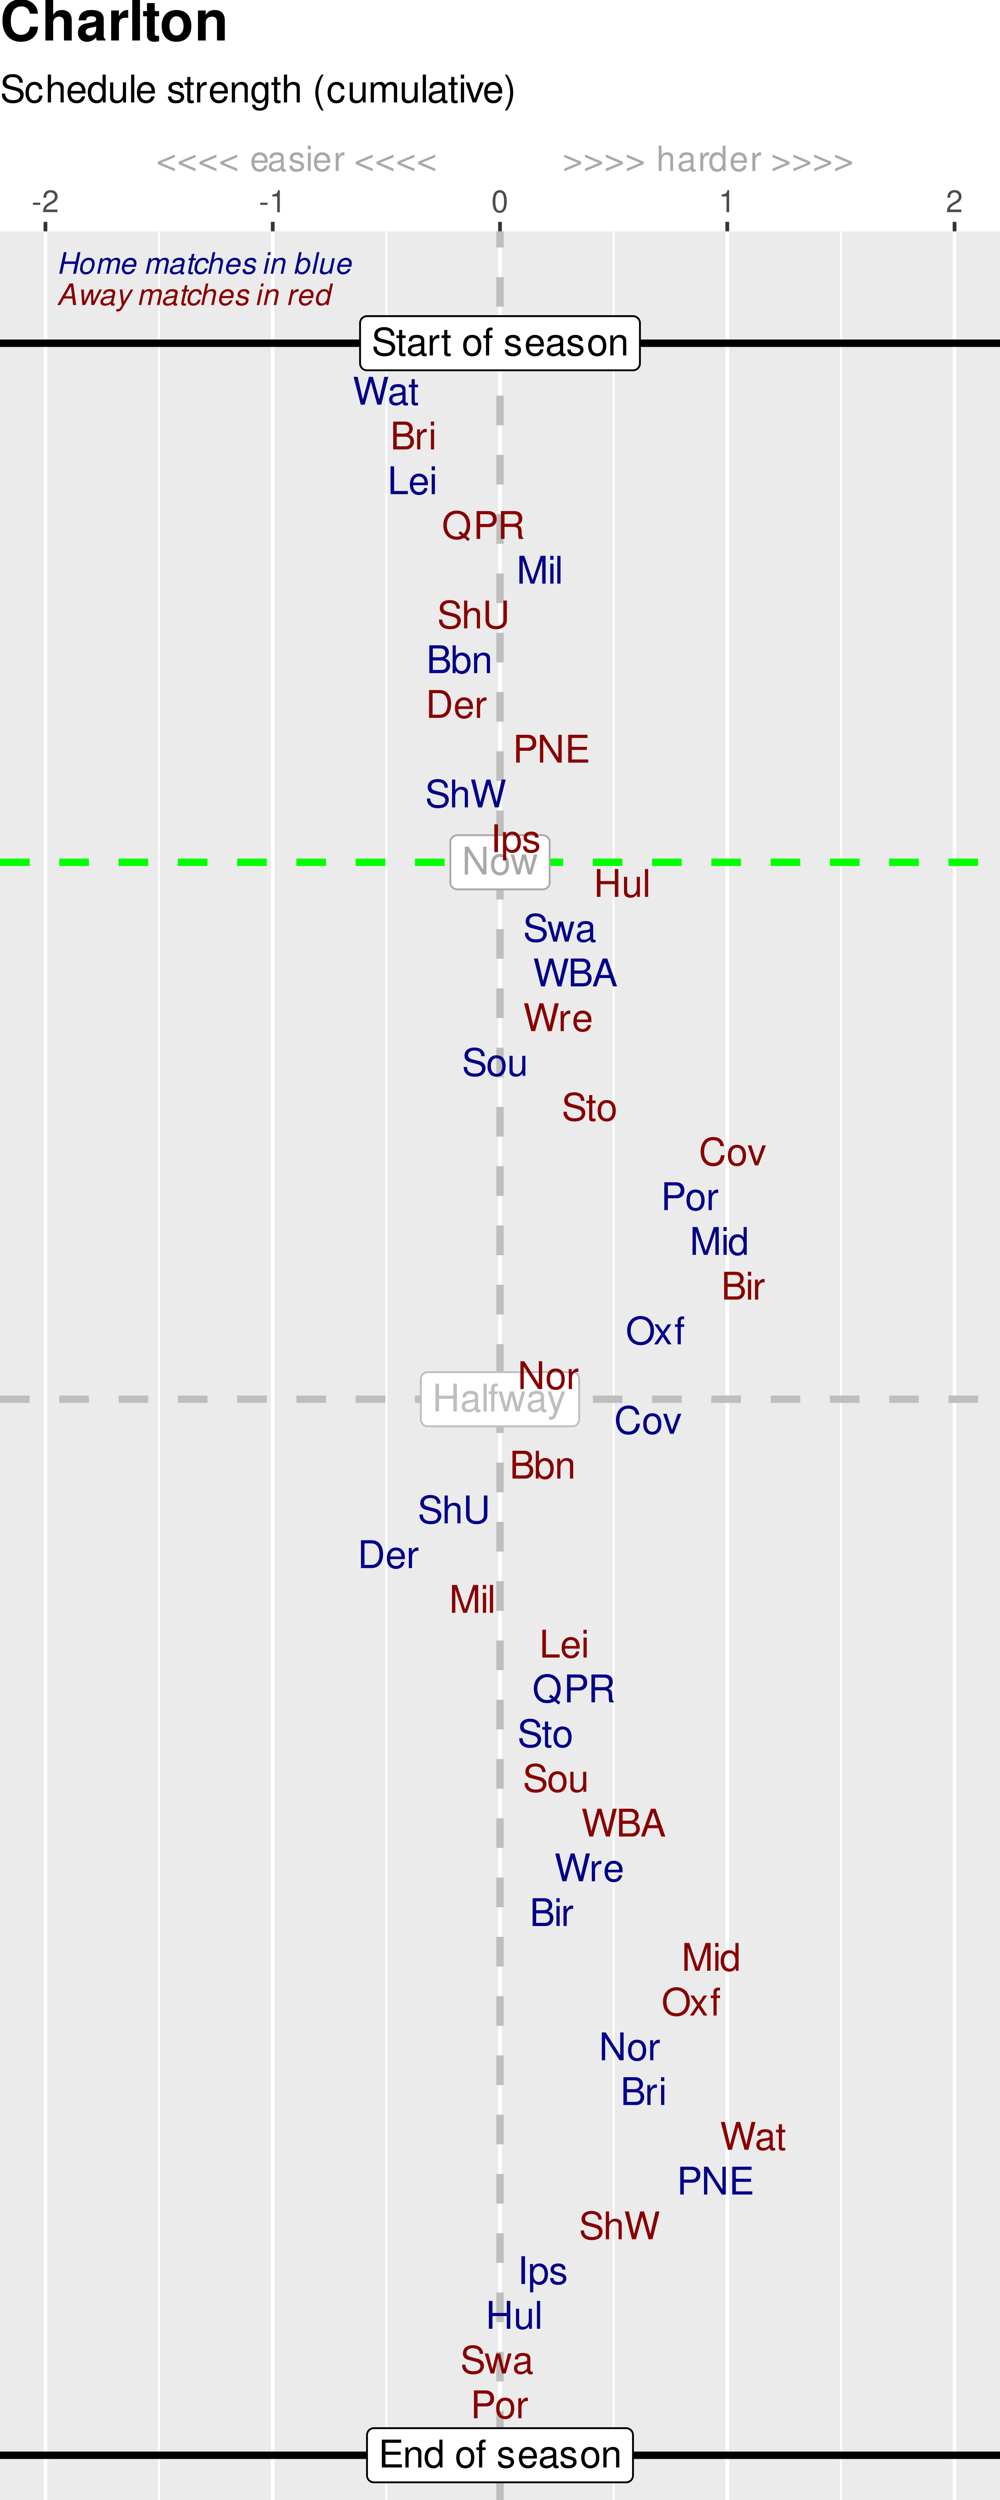<?xml version="1.0" encoding="UTF-8"?>
<svg xmlns="http://www.w3.org/2000/svg" xmlns:xlink="http://www.w3.org/1999/xlink" width="288pt" height="720pt" viewBox="0 0 288 720" version="1.1">
<defs>
<g>
<symbol overflow="visible" id="glyph0-0">
<path style="stroke:none;" d=""/>
</symbol>
<symbol overflow="visible" id="glyph0-1">
<path style="stroke:none;" d="M 7.109 -8.016 L 6.141 -8.016 L 6.141 -1.469 L 1.953 -8.016 L 0.844 -8.016 L 0.844 0 L 1.797 0 L 1.797 -6.5 L 5.953 0 L 7.109 0 Z M 7.109 -8.016 "/>
</symbol>
<symbol overflow="visible" id="glyph0-2">
<path style="stroke:none;" d="M 2.984 -5.922 C 1.359 -5.922 0.391 -4.781 0.391 -2.844 C 0.391 -0.891 1.359 0.25 3 0.25 C 4.625 0.25 5.609 -0.906 5.609 -2.797 C 5.609 -4.797 4.656 -5.922 2.984 -5.922 Z M 3 -5.078 C 4.031 -5.078 4.656 -4.234 4.656 -2.812 C 4.656 -1.438 4.016 -0.594 3 -0.594 C 1.984 -0.594 1.359 -1.438 1.359 -2.844 C 1.359 -4.234 1.984 -5.078 3 -5.078 Z M 3 -5.078 "/>
</symbol>
<symbol overflow="visible" id="glyph0-3">
<path style="stroke:none;" d="M 6.094 0 L 7.781 -5.766 L 6.75 -5.766 L 5.609 -1.281 L 4.484 -5.766 L 3.359 -5.766 L 2.25 -1.281 L 1.078 -5.766 L 0.062 -5.766 L 1.734 0 L 2.766 0 L 3.891 -4.516 L 5.047 0 Z M 6.094 0 "/>
</symbol>
<symbol overflow="visible" id="glyph0-4">
<path style="stroke:none;" d="M 6.062 -3.656 L 6.062 0 L 7.078 0 L 7.078 -8.016 L 6.062 -8.016 L 6.062 -4.547 L 1.938 -4.547 L 1.938 -8.016 L 0.906 -8.016 L 0.906 0 L 1.938 0 L 1.938 -3.656 Z M 6.062 -3.656 "/>
</symbol>
<symbol overflow="visible" id="glyph0-5">
<path style="stroke:none;" d="M 5.891 -0.531 C 5.781 -0.516 5.734 -0.516 5.688 -0.516 C 5.375 -0.516 5.188 -0.688 5.188 -0.969 L 5.188 -4.359 C 5.188 -5.375 4.438 -5.922 3.031 -5.922 C 2.172 -5.922 1.5 -5.688 1.109 -5.266 C 0.844 -4.969 0.734 -4.625 0.719 -4.062 L 1.641 -4.062 C 1.719 -4.766 2.141 -5.078 2.984 -5.078 C 3.828 -5.078 4.281 -4.781 4.281 -4.219 L 4.281 -3.984 C 4.266 -3.594 4.062 -3.438 3.328 -3.344 C 2.031 -3.172 1.828 -3.141 1.469 -2.984 C 0.797 -2.703 0.469 -2.203 0.469 -1.453 C 0.469 -0.406 1.188 0.25 2.359 0.25 C 3.078 0.25 3.656 0 4.312 -0.594 C 4.375 0 4.656 0.25 5.266 0.25 C 5.453 0.25 5.578 0.234 5.891 0.156 Z M 4.281 -1.812 C 4.281 -1.5 4.188 -1.312 3.922 -1.062 C 3.547 -0.719 3.094 -0.547 2.547 -0.547 C 1.844 -0.547 1.422 -0.891 1.422 -1.469 C 1.422 -2.078 1.812 -2.391 2.812 -2.531 C 3.781 -2.656 3.969 -2.703 4.281 -2.844 Z M 4.281 -1.812 "/>
</symbol>
<symbol overflow="visible" id="glyph0-6">
<path style="stroke:none;" d="M 1.672 -8.016 L 0.75 -8.016 L 0.75 0 L 1.672 0 Z M 1.672 -8.016 "/>
</symbol>
<symbol overflow="visible" id="glyph0-7">
<path style="stroke:none;" d="M 2.844 -5.766 L 1.875 -5.766 L 1.875 -6.672 C 1.875 -7.047 2.094 -7.25 2.516 -7.25 C 2.594 -7.25 2.625 -7.25 2.844 -7.234 L 2.844 -8 C 2.625 -8.047 2.516 -8.047 2.328 -8.047 C 1.469 -8.047 0.969 -7.562 0.969 -6.75 L 0.969 -5.766 L 0.203 -5.766 L 0.203 -5.016 L 0.969 -5.016 L 0.969 0 L 1.875 0 L 1.875 -5.016 L 2.844 -5.016 Z M 2.844 -5.766 "/>
</symbol>
<symbol overflow="visible" id="glyph0-8">
<path style="stroke:none;" d="M 4.266 -5.766 L 2.672 -1.281 L 1.203 -5.766 L 0.219 -5.766 L 2.172 0.016 L 1.812 0.938 C 1.656 1.344 1.469 1.5 1.078 1.5 C 0.922 1.5 0.797 1.469 0.594 1.438 L 0.594 2.25 C 0.781 2.359 0.969 2.391 1.203 2.391 C 1.5 2.391 1.828 2.297 2.062 2.125 C 2.359 1.906 2.516 1.672 2.688 1.203 L 5.266 -5.766 Z M 4.266 -5.766 "/>
</symbol>
<symbol overflow="visible" id="glyph0-9">
<path style="stroke:none;" d="M 2.016 -3.656 L 6.375 -3.656 L 6.375 -4.547 L 2.016 -4.547 L 2.016 -7.109 L 6.547 -7.109 L 6.547 -8.016 L 0.984 -8.016 L 0.984 0 L 6.75 0 L 6.75 -0.906 L 2.016 -0.906 Z M 2.016 -3.656 "/>
</symbol>
<symbol overflow="visible" id="glyph0-10">
<path style="stroke:none;" d="M 0.766 -5.766 L 0.766 0 L 1.688 0 L 1.688 -3.172 C 1.688 -4.359 2.312 -5.125 3.25 -5.125 C 3.984 -5.125 4.438 -4.688 4.438 -4 L 4.438 0 L 5.359 0 L 5.359 -4.359 C 5.359 -5.312 4.641 -5.922 3.531 -5.922 C 2.672 -5.922 2.125 -5.594 1.609 -4.797 L 1.609 -5.766 Z M 0.766 -5.766 "/>
</symbol>
<symbol overflow="visible" id="glyph0-11">
<path style="stroke:none;" d="M 5.438 -8.016 L 4.531 -8.016 L 4.531 -5.031 C 4.141 -5.625 3.531 -5.922 2.766 -5.922 C 1.266 -5.922 0.281 -4.734 0.281 -2.891 C 0.281 -0.953 1.234 0.25 2.797 0.25 C 3.594 0.25 4.141 -0.047 4.625 -0.766 L 4.625 0 L 5.438 0 Z M 2.922 -5.078 C 3.906 -5.078 4.531 -4.203 4.531 -2.812 C 4.531 -1.484 3.891 -0.609 2.922 -0.609 C 1.906 -0.609 1.25 -1.5 1.25 -2.844 C 1.25 -4.188 1.906 -5.078 2.922 -5.078 Z M 2.922 -5.078 "/>
</symbol>
<symbol overflow="visible" id="glyph0-12">
<path style="stroke:none;" d=""/>
</symbol>
<symbol overflow="visible" id="glyph0-13">
<path style="stroke:none;" d="M 4.812 -4.156 C 4.812 -5.297 4.062 -5.922 2.734 -5.922 C 1.391 -5.922 0.516 -5.234 0.516 -4.172 C 0.516 -3.266 0.984 -2.844 2.344 -2.516 L 3.203 -2.297 C 3.844 -2.141 4.094 -1.906 4.094 -1.5 C 4.094 -0.953 3.547 -0.594 2.75 -0.594 C 2.25 -0.594 1.844 -0.734 1.609 -0.984 C 1.469 -1.141 1.391 -1.312 1.344 -1.719 L 0.375 -1.719 C 0.422 -0.391 1.172 0.25 2.672 0.25 C 4.125 0.25 5.047 -0.469 5.047 -1.578 C 5.047 -2.438 4.562 -2.906 3.422 -3.172 L 2.547 -3.391 C 1.797 -3.562 1.469 -3.812 1.469 -4.219 C 1.469 -4.75 1.953 -5.078 2.688 -5.078 C 3.438 -5.078 3.828 -4.766 3.844 -4.156 Z M 4.812 -4.156 "/>
</symbol>
<symbol overflow="visible" id="glyph0-14">
<path style="stroke:none;" d="M 5.641 -2.578 C 5.641 -3.453 5.578 -3.984 5.406 -4.406 C 5.031 -5.359 4.156 -5.922 3.078 -5.922 C 1.469 -5.922 0.438 -4.703 0.438 -2.812 C 0.438 -0.906 1.438 0.25 3.062 0.25 C 4.375 0.25 5.297 -0.5 5.516 -1.75 L 4.594 -1.75 C 4.344 -0.984 3.828 -0.594 3.094 -0.594 C 2.516 -0.594 2.016 -0.859 1.703 -1.344 C 1.484 -1.672 1.406 -2 1.391 -2.578 Z M 1.422 -3.328 C 1.5 -4.391 2.141 -5.078 3.062 -5.078 C 4 -5.078 4.656 -4.359 4.656 -3.328 Z M 1.422 -3.328 "/>
</symbol>
<symbol overflow="visible" id="glyph0-15">
<path style="stroke:none;" d="M 6.562 -5.672 C 6.562 -6.219 6.516 -6.375 6.344 -6.75 C 5.906 -7.672 4.969 -8.156 3.625 -8.156 C 1.859 -8.156 0.766 -7.25 0.766 -5.797 C 0.766 -4.812 1.281 -4.203 2.344 -3.922 L 4.328 -3.406 C 5.359 -3.141 5.812 -2.734 5.812 -2.094 C 5.812 -1.672 5.578 -1.234 5.234 -0.984 C 4.922 -0.766 4.406 -0.656 3.766 -0.656 C 2.875 -0.656 2.297 -0.859 1.906 -1.312 C 1.609 -1.672 1.484 -2.062 1.5 -2.547 L 0.531 -2.547 C 0.531 -1.812 0.688 -1.328 1 -0.891 C 1.547 -0.125 2.469 0.25 3.703 0.25 C 4.656 0.25 5.438 0.031 5.953 -0.359 C 6.484 -0.797 6.828 -1.5 6.828 -2.203 C 6.828 -3.188 6.219 -3.922 5.125 -4.219 L 3.109 -4.75 C 2.141 -5.016 1.797 -5.328 1.797 -5.938 C 1.797 -6.75 2.516 -7.297 3.594 -7.297 C 4.859 -7.297 5.578 -6.719 5.594 -5.672 Z M 6.562 -5.672 "/>
</symbol>
<symbol overflow="visible" id="glyph0-16">
<path style="stroke:none;" d="M 2.797 -5.766 L 1.844 -5.766 L 1.844 -7.344 L 0.938 -7.344 L 0.938 -5.766 L 0.156 -5.766 L 0.156 -5.016 L 0.938 -5.016 L 0.938 -0.656 C 0.938 -0.062 1.328 0.25 2.047 0.25 C 2.281 0.25 2.484 0.234 2.797 0.172 L 2.797 -0.594 C 2.656 -0.562 2.547 -0.547 2.359 -0.547 C 1.953 -0.547 1.844 -0.656 1.844 -1.062 L 1.844 -5.016 L 2.797 -5.016 Z M 2.797 -5.766 "/>
</symbol>
<symbol overflow="visible" id="glyph0-17">
<path style="stroke:none;" d="M 0.766 -5.766 L 0.766 0 L 1.688 0 L 1.688 -2.984 C 1.688 -4.375 2.266 -5 3.531 -4.969 L 3.531 -5.891 C 3.375 -5.922 3.281 -5.922 3.172 -5.922 C 2.578 -5.922 2.141 -5.578 1.609 -4.719 L 1.609 -5.766 Z M 0.766 -5.766 "/>
</symbol>
<symbol overflow="visible" id="glyph0-18">
<path style="stroke:none;" d="M 8.188 0 L 10.219 -8.016 L 9.078 -8.016 L 7.594 -1.5 L 5.781 -8.016 L 4.672 -8.016 L 2.891 -1.5 L 1.391 -8.016 L 0.234 -8.016 L 2.297 0 L 3.422 0 L 5.219 -6.594 L 7.062 0 Z M 8.188 0 "/>
</symbol>
<symbol overflow="visible" id="glyph0-19">
<path style="stroke:none;" d="M 0.875 0 L 4.484 0 C 5.25 0 5.812 -0.203 6.234 -0.672 C 6.641 -1.094 6.859 -1.656 6.859 -2.281 C 6.859 -3.25 6.406 -3.844 5.391 -4.234 C 6.125 -4.578 6.5 -5.156 6.5 -5.984 C 6.5 -6.578 6.281 -7.078 5.859 -7.453 C 5.438 -7.844 4.891 -8.016 4.125 -8.016 L 0.875 -8.016 Z M 1.891 -4.562 L 1.891 -7.109 L 3.875 -7.109 C 4.438 -7.109 4.766 -7.047 5.031 -6.828 C 5.328 -6.609 5.484 -6.281 5.484 -5.844 C 5.484 -5.406 5.328 -5.078 5.031 -4.844 C 4.766 -4.641 4.438 -4.562 3.875 -4.562 Z M 1.891 -0.906 L 1.891 -3.656 L 4.391 -3.656 C 5.297 -3.656 5.828 -3.141 5.828 -2.281 C 5.828 -1.422 5.297 -0.906 4.391 -0.906 Z M 1.891 -0.906 "/>
</symbol>
<symbol overflow="visible" id="glyph0-20">
<path style="stroke:none;" d="M 1.656 -5.766 L 0.734 -5.766 L 0.734 0 L 1.656 0 Z M 1.656 -8.016 L 0.719 -8.016 L 0.719 -6.859 L 1.656 -6.859 Z M 1.656 -8.016 "/>
</symbol>
<symbol overflow="visible" id="glyph0-21">
<path style="stroke:none;" d="M 1.906 -8.016 L 0.875 -8.016 L 0.875 0 L 5.859 0 L 5.859 -0.906 L 1.906 -0.906 Z M 1.906 -8.016 "/>
</symbol>
<symbol overflow="visible" id="glyph0-22">
<path style="stroke:none;" d="M 8.062 0.016 L 7.031 -0.844 C 7.781 -1.672 8.156 -2.688 8.156 -3.969 C 8.156 -6.469 6.594 -8.156 4.297 -8.156 C 1.969 -8.156 0.422 -6.469 0.422 -3.953 C 0.422 -1.438 1.969 0.25 4.297 0.25 C 5.094 0.25 5.734 0.078 6.391 -0.312 L 7.547 0.656 Z M 5.297 -2.25 L 4.781 -1.641 L 5.594 -0.953 C 5.125 -0.719 4.766 -0.656 4.281 -0.656 C 2.578 -0.656 1.438 -1.969 1.438 -3.953 C 1.438 -5.922 2.578 -7.25 4.297 -7.25 C 6 -7.25 7.141 -5.922 7.141 -3.953 C 7.141 -2.922 6.859 -2.125 6.266 -1.453 Z M 5.297 -2.25 "/>
</symbol>
<symbol overflow="visible" id="glyph0-23">
<path style="stroke:none;" d="M 2.031 -3.406 L 4.547 -3.406 C 5.172 -3.406 5.672 -3.594 6.094 -3.969 C 6.578 -4.406 6.781 -4.922 6.781 -5.672 C 6.781 -7.172 5.891 -8.016 4.312 -8.016 L 1 -8.016 L 1 0 L 2.031 0 Z M 2.031 -4.297 L 2.031 -7.109 L 4.156 -7.109 C 5.141 -7.109 5.719 -6.594 5.719 -5.703 C 5.719 -4.828 5.141 -4.297 4.156 -4.297 Z M 2.031 -4.297 "/>
</symbol>
<symbol overflow="visible" id="glyph0-24">
<path style="stroke:none;" d="M 2.047 -3.453 L 4.688 -3.453 C 5.594 -3.453 6 -3.016 6 -2.031 L 6 -1.312 C 6 -0.812 6.078 -0.328 6.219 0 L 7.469 0 L 7.469 -0.25 C 7.078 -0.516 7 -0.797 6.984 -1.875 C 6.969 -3.188 6.766 -3.594 5.891 -3.953 C 6.797 -4.406 7.156 -4.953 7.156 -5.875 C 7.156 -7.266 6.297 -8.016 4.719 -8.016 L 1.016 -8.016 L 1.016 0 L 2.047 0 Z M 2.047 -4.359 L 2.047 -7.109 L 4.516 -7.109 C 5.094 -7.109 5.422 -7.031 5.672 -6.812 C 5.953 -6.578 6.094 -6.219 6.094 -5.734 C 6.094 -4.781 5.609 -4.359 4.516 -4.359 Z M 2.047 -4.359 "/>
</symbol>
<symbol overflow="visible" id="glyph0-25">
<path style="stroke:none;" d="M 5.141 0 L 7.406 -6.719 L 7.406 0 L 8.375 0 L 8.375 -8.016 L 6.953 -8.016 L 4.625 -1.031 L 2.25 -8.016 L 0.828 -8.016 L 0.828 0 L 1.797 0 L 1.797 -6.719 L 4.062 0 Z M 5.141 0 "/>
</symbol>
<symbol overflow="visible" id="glyph0-26">
<path style="stroke:none;" d="M 0.766 -8.016 L 0.766 0 L 1.688 0 L 1.688 -3.172 C 1.688 -4.359 2.297 -5.125 3.25 -5.125 C 3.547 -5.125 3.844 -5.031 4.062 -4.875 C 4.328 -4.672 4.438 -4.406 4.438 -4 L 4.438 0 L 5.344 0 L 5.344 -4.359 C 5.344 -5.328 4.656 -5.922 3.531 -5.922 C 2.719 -5.922 2.219 -5.672 1.688 -4.969 L 1.688 -8.016 Z M 0.766 -8.016 "/>
</symbol>
<symbol overflow="visible" id="glyph0-27">
<path style="stroke:none;" d="M 6.078 -8.016 L 6.078 -2.391 C 6.078 -1.312 5.297 -0.656 4 -0.656 C 3.406 -0.656 2.922 -0.797 2.547 -1.062 C 2.141 -1.375 1.953 -1.781 1.953 -2.391 L 1.953 -8.016 L 0.938 -8.016 L 0.938 -2.391 C 0.938 -0.766 2.094 0.25 4 0.25 C 5.891 0.25 7.094 -0.781 7.094 -2.391 L 7.094 -8.016 Z M 6.078 -8.016 "/>
</symbol>
<symbol overflow="visible" id="glyph0-28">
<path style="stroke:none;" d="M 0.594 -8.016 L 0.594 0 L 1.422 0 L 1.422 -0.734 C 1.859 -0.062 2.438 0.25 3.25 0.25 C 4.766 0.25 5.75 -0.984 5.75 -2.906 C 5.75 -4.781 4.812 -5.922 3.281 -5.922 C 2.5 -5.922 1.938 -5.625 1.5 -4.984 L 1.5 -8.016 Z M 3.109 -5.078 C 4.141 -5.078 4.797 -4.188 4.797 -2.812 C 4.797 -1.5 4.109 -0.609 3.109 -0.609 C 2.141 -0.609 1.5 -1.484 1.5 -2.844 C 1.5 -4.188 2.141 -5.078 3.109 -5.078 Z M 3.109 -5.078 "/>
</symbol>
<symbol overflow="visible" id="glyph0-29">
<path style="stroke:none;" d="M 0.984 0 L 4.062 0 C 6.094 0 7.344 -1.516 7.344 -4.016 C 7.344 -6.5 6.109 -8.016 4.062 -8.016 L 0.984 -8.016 Z M 2 -0.906 L 2 -7.109 L 3.891 -7.109 C 5.484 -7.109 6.312 -6.047 6.312 -4 C 6.312 -1.969 5.484 -0.906 3.891 -0.906 Z M 2 -0.906 "/>
</symbol>
<symbol overflow="visible" id="glyph0-30">
<path style="stroke:none;" d="M 2.141 -8.016 L 1.094 -8.016 L 1.094 0 L 2.141 0 Z M 2.141 -8.016 "/>
</symbol>
<symbol overflow="visible" id="glyph0-31">
<path style="stroke:none;" d="M 0.594 2.391 L 1.516 2.391 L 1.516 -0.609 C 2 -0.016 2.547 0.25 3.281 0.25 C 4.781 0.25 5.75 -0.953 5.75 -2.781 C 5.75 -4.719 4.812 -5.922 3.281 -5.922 C 2.5 -5.922 1.875 -5.578 1.438 -4.891 L 1.438 -5.766 L 0.594 -5.766 Z M 3.125 -5.078 C 4.141 -5.078 4.797 -4.188 4.797 -2.812 C 4.797 -1.5 4.125 -0.609 3.125 -0.609 C 2.141 -0.609 1.516 -1.484 1.516 -2.844 C 1.516 -4.188 2.141 -5.078 3.125 -5.078 Z M 3.125 -5.078 "/>
</symbol>
<symbol overflow="visible" id="glyph0-32">
<path style="stroke:none;" d="M 5.297 0 L 5.297 -5.766 L 4.391 -5.766 L 4.391 -2.5 C 4.391 -1.312 3.766 -0.547 2.812 -0.547 C 2.094 -0.547 1.625 -0.984 1.625 -1.688 L 1.625 -5.766 L 0.719 -5.766 L 0.719 -1.312 C 0.719 -0.359 1.438 0.25 2.547 0.25 C 3.406 0.25 3.938 -0.047 4.484 -0.797 L 4.484 0 Z M 5.297 0 "/>
</symbol>
<symbol overflow="visible" id="glyph0-33">
<path style="stroke:none;" d="M 5.219 -2.406 L 6.031 0 L 7.188 0 L 4.359 -8.016 L 3.047 -8.016 L 0.188 0 L 1.281 0 L 2.125 -2.406 Z M 4.922 -3.266 L 2.375 -3.266 L 3.703 -6.922 Z M 4.922 -3.266 "/>
</symbol>
<symbol overflow="visible" id="glyph0-34">
<path style="stroke:none;" d="M 7.281 -5.531 C 6.969 -7.297 5.953 -8.156 4.188 -8.156 C 3.109 -8.156 2.25 -7.812 1.656 -7.156 C 0.922 -6.359 0.531 -5.219 0.531 -3.922 C 0.531 -2.594 0.938 -1.469 1.688 -0.688 C 2.312 -0.047 3.109 0.25 4.141 0.25 C 6.109 0.25 7.203 -0.797 7.453 -2.922 L 6.391 -2.922 C 6.297 -2.375 6.188 -2 6.031 -1.688 C 5.703 -1.016 5.016 -0.656 4.156 -0.656 C 2.562 -0.656 1.547 -1.922 1.547 -3.922 C 1.547 -5.984 2.516 -7.25 4.062 -7.25 C 4.719 -7.25 5.328 -7.062 5.656 -6.75 C 5.953 -6.469 6.109 -6.141 6.234 -5.531 Z M 7.281 -5.531 "/>
</symbol>
<symbol overflow="visible" id="glyph0-35">
<path style="stroke:none;" d="M 3.141 0 L 5.344 -5.766 L 4.312 -5.766 L 2.688 -1.094 L 1.141 -5.766 L 0.109 -5.766 L 2.141 0 Z M 3.141 0 "/>
</symbol>
<symbol overflow="visible" id="glyph0-36">
<path style="stroke:none;" d="M 4.281 -8.156 C 1.984 -8.156 0.422 -6.453 0.422 -3.953 C 0.422 -1.438 1.969 0.25 4.297 0.25 C 5.266 0.25 6.125 -0.047 6.781 -0.594 C 7.641 -1.328 8.156 -2.578 8.156 -3.891 C 8.156 -6.469 6.641 -8.156 4.281 -8.156 Z M 4.281 -7.25 C 6.016 -7.25 7.141 -5.938 7.141 -3.906 C 7.141 -1.969 5.984 -0.656 4.297 -0.656 C 2.578 -0.656 1.438 -1.969 1.438 -3.953 C 1.438 -5.922 2.578 -7.25 4.281 -7.25 Z M 4.281 -7.25 "/>
</symbol>
<symbol overflow="visible" id="glyph0-37">
<path style="stroke:none;" d="M 3.219 -2.984 L 5.141 -5.766 L 4.109 -5.766 L 2.734 -3.672 L 1.344 -5.766 L 0.297 -5.766 L 2.219 -2.938 L 0.188 0 L 1.234 0 L 2.688 -2.219 L 4.141 0 L 5.203 0 Z M 3.219 -2.984 "/>
</symbol>
<symbol overflow="visible" id="glyph0-38">
<path style="stroke:none;" d="M 5.188 -3.828 C 5.141 -4.391 5.016 -4.75 4.797 -5.078 C 4.406 -5.609 3.703 -5.922 2.906 -5.922 C 1.344 -5.922 0.344 -4.703 0.344 -2.781 C 0.344 -0.922 1.328 0.25 2.891 0.25 C 4.266 0.25 5.141 -0.578 5.25 -1.984 L 4.328 -1.984 C 4.172 -1.062 3.703 -0.594 2.922 -0.594 C 1.906 -0.594 1.297 -1.422 1.297 -2.781 C 1.297 -4.219 1.891 -5.078 2.891 -5.078 C 3.656 -5.078 4.141 -4.625 4.25 -3.828 Z M 5.188 -3.828 "/>
</symbol>
<symbol overflow="visible" id="glyph0-39">
<path style="stroke:none;" d="M 4.438 -5.766 L 4.438 -4.922 C 3.984 -5.625 3.469 -5.922 2.75 -5.922 C 1.359 -5.922 0.391 -4.625 0.391 -2.781 C 0.391 -1.812 0.609 -1.109 1.109 -0.531 C 1.547 -0.016 2.094 0.25 2.688 0.25 C 3.375 0.25 3.875 -0.062 4.359 -0.781 L 4.359 -0.484 C 4.359 1.062 3.922 1.625 2.781 1.625 C 2 1.625 1.594 1.312 1.5 0.656 L 0.578 0.656 C 0.656 1.734 1.5 2.391 2.766 2.391 C 3.609 2.391 4.312 2.125 4.688 1.656 C 5.125 1.125 5.297 0.406 5.297 -0.953 L 5.297 -5.766 Z M 2.844 -5.078 C 3.812 -5.078 4.359 -4.266 4.359 -2.812 C 4.359 -1.406 3.797 -0.594 2.844 -0.594 C 1.891 -0.594 1.344 -1.422 1.344 -2.844 C 1.344 -4.25 1.891 -5.078 2.844 -5.078 Z M 2.844 -5.078 "/>
</symbol>
<symbol overflow="visible" id="glyph0-40">
<path style="stroke:none;" d="M 2.594 -8.016 C 1.5 -6.578 0.797 -4.578 0.797 -2.844 C 0.797 -1.109 1.5 0.891 2.594 2.328 L 3.203 2.328 C 2.234 0.766 1.688 -1.094 1.688 -2.844 C 1.688 -4.594 2.234 -6.453 3.203 -8.016 Z M 2.594 -8.016 "/>
</symbol>
<symbol overflow="visible" id="glyph0-41">
<path style="stroke:none;" d="M 0.766 -5.766 L 0.766 0 L 1.688 0 L 1.688 -3.625 C 1.688 -4.453 2.297 -5.125 3.047 -5.125 C 3.734 -5.125 4.109 -4.703 4.109 -3.969 L 4.109 0 L 5.031 0 L 5.031 -3.625 C 5.031 -4.453 5.641 -5.125 6.391 -5.125 C 7.062 -5.125 7.453 -4.703 7.453 -3.969 L 7.453 0 L 8.375 0 L 8.375 -4.328 C 8.375 -5.359 7.781 -5.922 6.703 -5.922 C 5.938 -5.922 5.484 -5.703 4.938 -5.047 C 4.594 -5.672 4.141 -5.922 3.391 -5.922 C 2.625 -5.922 2.094 -5.641 1.609 -4.953 L 1.609 -5.766 Z M 0.766 -5.766 "/>
</symbol>
<symbol overflow="visible" id="glyph0-42">
<path style="stroke:none;" d="M 1.016 2.328 C 2.125 0.891 2.812 -1.109 2.812 -2.844 C 2.812 -4.578 2.125 -6.578 1.016 -8.016 L 0.422 -8.016 C 1.391 -6.453 1.922 -4.594 1.922 -2.844 C 1.922 -1.094 1.391 0.766 0.422 2.328 Z M 1.016 2.328 "/>
</symbol>
<symbol overflow="visible" id="glyph1-0">
<path style="stroke:none;" d=""/>
</symbol>
<symbol overflow="visible" id="glyph1-1">
<path style="stroke:none;" d="M 1.406 -2.078 L 1.172 -2.078 L 1.172 -1.297 C 1.078 -1.453 0.906 -1.531 0.719 -1.531 C 0.328 -1.531 0.078 -1.219 0.078 -0.75 C 0.078 -0.25 0.312 0.062 0.719 0.062 C 0.922 0.062 1.062 -0.016 1.203 -0.203 L 1.203 0 L 1.406 0 Z M 0.75 -1.312 C 1.016 -1.312 1.172 -1.094 1.172 -0.734 C 1.172 -0.391 1 -0.156 0.75 -0.156 C 0.5 -0.156 0.328 -0.391 0.328 -0.734 C 0.328 -1.078 0.5 -1.312 0.75 -1.312 Z M 0.75 -1.312 "/>
</symbol>
<symbol overflow="visible" id="glyph1-2">
<path style="stroke:none;" d="M 0.781 -1.531 C 0.359 -1.531 0.109 -1.234 0.109 -0.734 C 0.109 -0.234 0.359 0.062 0.781 0.062 C 1.203 0.062 1.453 -0.234 1.453 -0.719 C 1.453 -1.234 1.203 -1.531 0.781 -1.531 Z M 0.781 -1.312 C 1.047 -1.312 1.203 -1.094 1.203 -0.719 C 1.203 -0.375 1.031 -0.156 0.781 -0.156 C 0.516 -0.156 0.344 -0.375 0.344 -0.734 C 0.344 -1.094 0.516 -1.312 0.781 -1.312 Z M 0.781 -1.312 "/>
</symbol>
<symbol overflow="visible" id="glyph1-3">
<path style="stroke:none;" d="M 0.719 -1.484 L 0.484 -1.484 L 0.484 -1.906 L 0.234 -1.906 L 0.234 -1.484 L 0.047 -1.484 L 0.047 -1.297 L 0.234 -1.297 L 0.234 -0.172 C 0.234 -0.016 0.344 0.062 0.531 0.062 C 0.594 0.062 0.641 0.062 0.719 0.047 L 0.719 -0.156 C 0.688 -0.141 0.656 -0.141 0.609 -0.141 C 0.5 -0.141 0.484 -0.172 0.484 -0.281 L 0.484 -1.297 L 0.719 -1.297 Z M 0.719 -1.484 "/>
</symbol>
<symbol overflow="visible" id="glyph2-0">
<path style="stroke:none;" d=""/>
</symbol>
<symbol overflow="visible" id="glyph2-1">
<path style="stroke:none;" d="M 4.469 -1.875 L 4.703 0 L 5.578 0 L 4.703 -6.219 L 3.688 -6.219 L 0.141 0 L 0.984 0 L 2.031 -1.875 Z M 4.391 -2.531 L 2.422 -2.531 L 4.047 -5.375 Z M 4.391 -2.531 "/>
</symbol>
<symbol overflow="visible" id="glyph2-2">
<path style="stroke:none;" d="M 4.75 0 L 7 -4.469 L 6.219 -4.469 L 4.547 -0.984 L 4.453 -4.469 L 3.562 -4.469 L 1.938 -0.984 L 1.781 -4.469 L 1 -4.469 L 1.344 0 L 2.172 0 L 3.828 -3.562 L 3.938 0 Z M 4.75 0 "/>
</symbol>
<symbol overflow="visible" id="glyph2-3">
<path style="stroke:none;" d="M 4.703 -0.438 C 4.625 -0.422 4.594 -0.422 4.562 -0.422 C 4.391 -0.422 4.281 -0.484 4.25 -0.578 C 4.234 -0.609 4.234 -0.625 4.234 -0.672 C 4.234 -0.688 4.234 -0.719 4.25 -0.75 L 4.797 -3.312 C 4.844 -3.547 4.844 -3.547 4.844 -3.641 C 4.844 -4.047 4.5 -4.406 3.984 -4.531 C 3.781 -4.578 3.578 -4.594 3.359 -4.594 C 2.172 -4.594 1.453 -4.094 1.281 -3.141 L 2 -3.141 C 2.078 -3.391 2.141 -3.5 2.266 -3.625 C 2.453 -3.828 2.812 -3.938 3.172 -3.938 C 3.562 -3.938 3.875 -3.812 4.016 -3.594 C 4.062 -3.547 4.078 -3.469 4.078 -3.391 C 4.078 -3.359 4.062 -3.297 4.062 -3.234 L 4.031 -3.078 C 3.969 -2.75 3.781 -2.625 3.172 -2.578 C 2.328 -2.5 1.938 -2.438 1.641 -2.328 C 1.078 -2.109 0.719 -1.734 0.594 -1.234 C 0.578 -1.125 0.547 -1 0.547 -0.891 C 0.547 -0.406 0.797 -0.047 1.219 0.109 C 1.375 0.156 1.578 0.203 1.781 0.203 C 2.094 0.203 2.438 0.141 2.75 0.031 C 3.016 -0.062 3.141 -0.156 3.5 -0.453 L 3.5 -0.359 C 3.5 -0.125 3.625 0.078 3.828 0.141 C 3.922 0.172 4.031 0.203 4.141 0.203 C 4.25 0.203 4.281 0.203 4.484 0.141 C 4.5 0.141 4.547 0.125 4.594 0.125 Z M 3.672 -1.406 C 3.562 -0.875 2.812 -0.422 2.062 -0.422 C 1.766 -0.422 1.547 -0.5 1.422 -0.625 C 1.344 -0.719 1.312 -0.844 1.312 -0.984 C 1.312 -1.266 1.469 -1.547 1.719 -1.703 C 1.922 -1.828 2.172 -1.891 2.609 -1.953 C 3.469 -2.078 3.469 -2.078 3.844 -2.203 Z M 3.672 -1.406 "/>
</symbol>
<symbol overflow="visible" id="glyph2-4">
<path style="stroke:none;" d="M 4.281 -4.469 L 2.281 -1 L 1.891 -4.469 L 1.125 -4.469 L 1.703 0.031 L 1.266 0.719 C 1.078 1.031 1 1.078 0.812 1.141 C 0.75 1.156 0.656 1.172 0.578 1.172 C 0.484 1.172 0.453 1.172 0.203 1.141 L 0.062 1.781 C 0.156 1.812 0.219 1.828 0.281 1.844 C 0.344 1.844 0.406 1.859 0.484 1.859 C 1.094 1.859 1.531 1.578 1.891 0.938 L 5.031 -4.469 Z M 4.281 -4.469 "/>
</symbol>
<symbol overflow="visible" id="glyph2-5">
<path style="stroke:none;" d=""/>
</symbol>
<symbol overflow="visible" id="glyph2-6">
<path style="stroke:none;" d="M 1.547 -4.469 L 0.609 0 L 1.328 0 L 1.922 -2.812 C 2.062 -3.453 2.641 -3.984 3.203 -3.984 C 3.578 -3.984 3.859 -3.781 3.906 -3.516 C 3.906 -3.484 3.906 -3.453 3.906 -3.391 C 3.906 -3.297 3.891 -3.188 3.875 -3.078 L 3.219 0 L 3.938 0 L 4.531 -2.812 C 4.672 -3.469 5.25 -3.984 5.875 -3.984 C 6.266 -3.984 6.516 -3.734 6.516 -3.328 C 6.516 -3.203 6.516 -3.203 6.438 -2.906 L 5.828 0 L 6.547 0 L 7.219 -3.188 C 7.25 -3.281 7.266 -3.562 7.266 -3.656 C 7.266 -3.875 7.172 -4.125 7 -4.312 C 6.812 -4.516 6.594 -4.594 6.188 -4.594 C 5.625 -4.594 5.141 -4.375 4.641 -3.891 C 4.562 -4.203 4.375 -4.406 4.125 -4.516 C 3.969 -4.578 3.812 -4.594 3.609 -4.594 C 3.016 -4.594 2.641 -4.422 2.094 -3.922 L 2.203 -4.469 Z M 1.547 -4.469 "/>
</symbol>
<symbol overflow="visible" id="glyph2-7">
<path style="stroke:none;" d="M 3.125 -4.469 L 2.359 -4.469 L 2.625 -5.703 L 1.906 -5.703 L 1.641 -4.469 L 1.047 -4.469 L 0.922 -3.906 L 1.531 -3.906 L 0.859 -0.75 C 0.844 -0.656 0.828 -0.562 0.828 -0.484 C 0.828 -0.141 0.969 0.062 1.312 0.156 C 1.406 0.172 1.5 0.203 1.594 0.203 C 1.766 0.203 2.016 0.172 2.141 0.141 L 2.281 -0.484 C 2 -0.422 1.984 -0.422 1.875 -0.422 C 1.703 -0.422 1.609 -0.484 1.562 -0.594 C 1.562 -0.609 1.562 -0.625 1.562 -0.641 C 1.562 -0.672 1.562 -0.719 1.578 -0.766 L 2.25 -3.906 L 3 -3.906 Z M 3.125 -4.469 "/>
</symbol>
<symbol overflow="visible" id="glyph2-8">
<path style="stroke:none;" d="M 4.703 -2.969 L 4.703 -3.094 C 4.719 -3.219 4.719 -3.312 4.719 -3.344 C 4.719 -3.828 4.344 -4.344 3.875 -4.5 C 3.688 -4.562 3.484 -4.594 3.25 -4.594 C 2.484 -4.594 1.797 -4.281 1.344 -3.688 C 0.938 -3.172 0.641 -2.234 0.641 -1.453 C 0.641 -0.766 1.031 -0.141 1.547 0.078 C 1.75 0.156 1.984 0.203 2.25 0.203 C 2.938 0.203 3.531 -0.047 3.922 -0.516 C 4.141 -0.766 4.281 -1.062 4.422 -1.531 L 3.703 -1.531 C 3.453 -0.844 2.984 -0.453 2.359 -0.453 C 2 -0.453 1.703 -0.625 1.547 -0.891 C 1.453 -1.078 1.406 -1.312 1.406 -1.547 C 1.406 -2.094 1.578 -2.734 1.859 -3.188 C 2.188 -3.688 2.609 -3.938 3.125 -3.938 C 3.562 -3.938 3.844 -3.766 3.953 -3.422 C 3.969 -3.328 4 -3.25 4 -3.156 C 4 -3.109 4 -3.047 3.984 -2.969 Z M 4.703 -2.969 "/>
</symbol>
<symbol overflow="visible" id="glyph2-9">
<path style="stroke:none;" d="M 1.922 -6.219 L 0.594 0 L 1.312 0 L 1.828 -2.469 C 2.031 -3.406 2.641 -3.984 3.406 -3.984 C 3.844 -3.984 4.141 -3.688 4.141 -3.266 C 4.141 -3.156 4.141 -3.156 4.094 -2.922 L 3.469 0 L 4.188 0 L 4.859 -3.203 C 4.891 -3.312 4.891 -3.422 4.891 -3.531 C 4.891 -4.047 4.609 -4.438 4.172 -4.547 C 4.031 -4.578 3.906 -4.594 3.75 -4.594 C 3.109 -4.594 2.703 -4.422 2.156 -3.922 L 2.641 -6.219 Z M 1.922 -6.219 "/>
</symbol>
<symbol overflow="visible" id="glyph2-10">
<path style="stroke:none;" d="M 4.797 -2 C 4.922 -2.656 4.953 -2.859 4.953 -3.141 C 4.953 -3.969 4.234 -4.594 3.312 -4.594 C 2.578 -4.594 1.875 -4.25 1.438 -3.672 C 1.031 -3.141 0.719 -2.172 0.719 -1.469 C 0.719 -1.016 0.922 -0.547 1.25 -0.234 C 1.547 0.062 1.922 0.203 2.406 0.203 C 3.422 0.203 4.312 -0.438 4.578 -1.359 L 3.859 -1.359 C 3.547 -0.766 3.094 -0.453 2.531 -0.453 C 1.844 -0.453 1.469 -0.875 1.469 -1.609 C 1.469 -1.797 1.469 -1.875 1.516 -2 Z M 1.656 -2.609 C 1.891 -3.391 2.516 -3.938 3.203 -3.938 C 3.734 -3.938 4.062 -3.656 4.172 -3.141 C 4.188 -3.062 4.203 -2.984 4.203 -2.891 C 4.203 -2.812 4.188 -2.75 4.172 -2.609 Z M 1.656 -2.609 "/>
</symbol>
<symbol overflow="visible" id="glyph2-11">
<path style="stroke:none;" d="M 4.391 -3.219 C 4.422 -3.406 4.438 -3.484 4.438 -3.594 C 4.438 -4.188 3.875 -4.594 3.031 -4.594 C 2.438 -4.594 1.906 -4.422 1.562 -4.094 C 1.25 -3.781 1.047 -3.344 1.047 -2.938 C 1.047 -2.422 1.344 -2.172 2.234 -1.938 L 2.859 -1.781 C 3.141 -1.703 3.266 -1.656 3.344 -1.562 C 3.406 -1.484 3.453 -1.359 3.453 -1.281 C 3.453 -1.172 3.375 -0.969 3.297 -0.859 C 3.156 -0.688 2.906 -0.547 2.594 -0.5 C 2.469 -0.469 2.359 -0.453 2.234 -0.453 C 1.719 -0.453 1.422 -0.625 1.344 -0.938 C 1.328 -1 1.312 -1.062 1.312 -1.125 C 1.312 -1.172 1.328 -1.25 1.328 -1.328 L 0.578 -1.328 C 0.531 -1.141 0.516 -1.031 0.516 -0.891 C 0.516 -0.391 0.875 -0.016 1.469 0.125 C 1.672 0.172 1.891 0.203 2.109 0.203 C 3.375 0.203 4.203 -0.453 4.203 -1.469 C 4.203 -2 3.922 -2.266 3.172 -2.453 L 2.531 -2.625 C 2.125 -2.719 1.891 -2.859 1.812 -3.031 C 1.812 -3.047 1.797 -3.094 1.797 -3.125 C 1.797 -3.297 1.906 -3.516 2.062 -3.656 C 2.266 -3.859 2.516 -3.938 2.891 -3.938 C 3.297 -3.938 3.547 -3.828 3.641 -3.594 C 3.672 -3.547 3.672 -3.484 3.672 -3.406 C 3.672 -3.359 3.672 -3.297 3.672 -3.219 Z M 4.391 -3.219 "/>
</symbol>
<symbol overflow="visible" id="glyph2-12">
<path style="stroke:none;" d="M 2.234 -4.469 L 1.516 -4.469 L 0.562 0 L 1.281 0 Z M 2.609 -6.219 L 1.891 -6.219 L 1.703 -5.344 L 2.422 -5.344 Z M 2.609 -6.219 "/>
</symbol>
<symbol overflow="visible" id="glyph2-13">
<path style="stroke:none;" d="M 1.547 -4.469 L 0.594 0 L 1.312 0 L 1.828 -2.469 C 2.031 -3.406 2.641 -3.984 3.406 -3.984 C 3.828 -3.984 4.141 -3.688 4.141 -3.297 C 4.141 -3.234 4.125 -3.125 4.094 -2.984 L 3.469 0 L 4.188 0 L 4.859 -3.203 C 4.891 -3.312 4.891 -3.422 4.891 -3.531 C 4.891 -4.031 4.594 -4.422 4.156 -4.547 C 4.031 -4.578 3.891 -4.594 3.734 -4.594 C 3.094 -4.594 2.531 -4.375 2.078 -3.922 L 2.188 -4.469 Z M 1.547 -4.469 "/>
</symbol>
<symbol overflow="visible" id="glyph2-14">
<path style="stroke:none;" d="M 1.531 -4.469 L 0.594 0 L 1.312 0 L 1.797 -2.328 C 2.016 -3.328 2.578 -3.844 3.484 -3.844 L 3.562 -3.844 L 3.719 -4.578 L 3.672 -4.578 C 3.594 -4.594 3.531 -4.594 3.453 -4.594 C 2.953 -4.594 2.578 -4.375 2.031 -3.766 L 2.188 -4.469 Z M 1.531 -4.469 "/>
</symbol>
<symbol overflow="visible" id="glyph2-15">
<path style="stroke:none;" d="M 5.547 -6.219 L 4.828 -6.219 L 4.312 -3.828 C 4.109 -4.25 3.906 -4.438 3.547 -4.531 C 3.406 -4.578 3.25 -4.594 3.094 -4.594 C 1.688 -4.594 0.625 -3.25 0.625 -1.453 C 0.625 -0.453 1.188 0.203 2.078 0.203 C 2.453 0.203 2.844 0.078 3.188 -0.125 C 3.438 -0.281 3.547 -0.406 3.672 -0.641 L 3.531 0 L 4.219 0 Z M 3.031 -3.938 C 3.422 -3.938 3.781 -3.734 3.922 -3.406 C 4 -3.234 4.031 -3.031 4.031 -2.797 C 4.031 -2.281 3.906 -1.766 3.641 -1.328 C 3.312 -0.75 2.891 -0.453 2.375 -0.453 C 1.953 -0.453 1.641 -0.656 1.5 -0.984 C 1.422 -1.172 1.375 -1.391 1.375 -1.625 C 1.375 -2.562 1.844 -3.531 2.469 -3.828 C 2.641 -3.906 2.797 -3.938 3.031 -3.938 Z M 3.031 -3.938 "/>
</symbol>
<symbol overflow="visible" id="glyph2-16">
<path style="stroke:none;" d="M 5.297 -2.828 L 4.688 0 L 5.5 0 L 6.812 -6.219 L 6.016 -6.219 L 5.438 -3.531 L 2.266 -3.531 L 2.828 -6.219 L 2.031 -6.219 L 0.703 0 L 1.516 0 L 2.109 -2.828 Z M 5.297 -2.828 "/>
</symbol>
<symbol overflow="visible" id="glyph2-17">
<path style="stroke:none;" d="M 3.281 -4.594 C 1.984 -4.594 1.125 -3.766 0.781 -2.203 C 0.719 -1.922 0.688 -1.656 0.688 -1.406 C 0.688 -0.453 1.344 0.203 2.297 0.203 C 3.109 0.203 3.766 -0.141 4.234 -0.797 C 4.625 -1.328 4.906 -2.266 4.906 -3 C 4.906 -3.641 4.578 -4.219 4.062 -4.438 C 3.828 -4.547 3.578 -4.594 3.281 -4.594 Z M 3.172 -3.938 C 3.594 -3.938 3.953 -3.719 4.078 -3.375 C 4.141 -3.203 4.156 -3.047 4.156 -2.844 C 4.156 -1.875 3.719 -0.938 3.078 -0.609 C 2.859 -0.516 2.656 -0.453 2.422 -0.453 C 2 -0.453 1.656 -0.672 1.531 -1.031 C 1.469 -1.203 1.438 -1.375 1.438 -1.562 C 1.438 -1.969 1.531 -2.406 1.688 -2.812 C 1.891 -3.281 2.156 -3.594 2.531 -3.781 C 2.734 -3.891 2.938 -3.938 3.172 -3.938 Z M 3.172 -3.938 "/>
</symbol>
<symbol overflow="visible" id="glyph2-18">
<path style="stroke:none;" d="M 1.781 -6.219 L 0.453 0 L 1.094 0 L 1.25 -0.672 C 1.516 -0.047 1.875 0.203 2.516 0.203 C 3.078 0.203 3.688 -0.062 4.062 -0.469 C 4.641 -1.078 5.016 -2.047 5.016 -2.922 C 5.016 -3.609 4.672 -4.203 4.125 -4.469 C 3.938 -4.562 3.734 -4.594 3.5 -4.594 C 3.156 -4.594 2.781 -4.5 2.531 -4.344 C 2.375 -4.25 2.266 -4.156 2 -3.875 L 2.5 -6.219 Z M 3.266 -3.938 C 3.672 -3.938 3.984 -3.75 4.141 -3.406 C 4.219 -3.219 4.266 -3.016 4.266 -2.766 C 4.266 -1.828 3.766 -0.891 3.109 -0.578 C 2.922 -0.5 2.75 -0.453 2.531 -0.453 C 2.141 -0.453 1.828 -0.641 1.688 -0.984 C 1.609 -1.172 1.578 -1.359 1.578 -1.562 C 1.578 -2.547 2.031 -3.453 2.703 -3.812 C 2.875 -3.906 3.047 -3.938 3.266 -3.938 Z M 3.266 -3.938 "/>
</symbol>
<symbol overflow="visible" id="glyph2-19">
<path style="stroke:none;" d="M 2.625 -6.219 L 1.906 -6.219 L 0.578 0 L 1.297 0 Z M 2.625 -6.219 "/>
</symbol>
<symbol overflow="visible" id="glyph2-20">
<path style="stroke:none;" d="M 4.125 0 L 5.062 -4.469 L 4.344 -4.469 L 3.812 -1.938 C 3.625 -1.016 3.016 -0.422 2.281 -0.422 C 1.891 -0.422 1.609 -0.594 1.547 -0.906 C 1.531 -0.969 1.531 -1.031 1.531 -1.078 C 1.531 -1.141 1.531 -1.219 1.547 -1.312 L 2.234 -4.469 L 1.516 -4.469 L 0.781 -1.031 C 0.766 -0.938 0.75 -0.844 0.75 -0.734 C 0.75 -0.281 1.031 0.047 1.516 0.156 C 1.641 0.172 1.781 0.203 1.922 0.203 C 2.594 0.203 3.078 -0.016 3.578 -0.484 L 3.469 0 Z M 4.125 0 "/>
</symbol>
<symbol overflow="visible" id="glyph3-0">
<path style="stroke:none;" d=""/>
</symbol>
<symbol overflow="visible" id="glyph3-1">
<path style="stroke:none;" d="M 2.5 -2.75 L 0.406 -2.75 L 0.406 -2.109 L 2.5 -2.109 Z M 2.5 -2.75 "/>
</symbol>
<symbol overflow="visible" id="glyph3-2">
<path style="stroke:none;" d="M 4.453 -0.766 L 1.172 -0.766 C 1.25 -1.297 1.531 -1.625 2.297 -2.094 L 3.172 -2.594 C 4.047 -3.062 4.5 -3.719 4.5 -4.5 C 4.5 -5.031 4.281 -5.531 3.922 -5.875 C 3.547 -6.203 3.094 -6.359 2.5 -6.359 C 1.703 -6.359 1.125 -6.078 0.781 -5.531 C 0.547 -5.203 0.453 -4.797 0.438 -4.156 L 1.219 -4.156 C 1.234 -4.594 1.297 -4.844 1.406 -5.062 C 1.594 -5.438 2 -5.688 2.469 -5.688 C 3.172 -5.688 3.703 -5.172 3.703 -4.484 C 3.703 -3.969 3.406 -3.531 2.859 -3.219 L 2.047 -2.75 C 0.75 -2 0.375 -1.406 0.297 -0.016 L 4.453 -0.016 Z M 4.453 -0.766 "/>
</symbol>
<symbol overflow="visible" id="glyph3-3">
<path style="stroke:none;" d="M 2.281 -4.531 L 2.281 0 L 3.047 0 L 3.047 -6.359 L 2.547 -6.359 C 2.266 -5.391 2.094 -5.25 0.891 -5.094 L 0.891 -4.531 Z M 2.281 -4.531 "/>
</symbol>
<symbol overflow="visible" id="glyph3-4">
<path style="stroke:none;" d="M 2.422 -6.359 C 1.844 -6.359 1.312 -6.094 0.984 -5.672 C 0.578 -5.109 0.375 -4.25 0.375 -3.078 C 0.375 -0.938 1.078 0.203 2.422 0.203 C 3.734 0.203 4.453 -0.938 4.453 -3.031 C 4.453 -4.25 4.266 -5.078 3.859 -5.672 C 3.531 -6.109 3.016 -6.359 2.422 -6.359 Z M 2.422 -5.672 C 3.25 -5.672 3.672 -4.828 3.672 -3.094 C 3.672 -1.281 3.266 -0.438 2.406 -0.438 C 1.578 -0.438 1.172 -1.312 1.172 -3.062 C 1.172 -4.828 1.578 -5.672 2.422 -5.672 Z M 2.422 -5.672 "/>
</symbol>
<symbol overflow="visible" id="glyph4-0">
<path style="stroke:none;" d=""/>
</symbol>
<symbol overflow="visible" id="glyph4-1">
<path style="stroke:none;" d=""/>
</symbol>
<symbol overflow="visible" id="glyph4-2">
<path style="stroke:none;" d="M 0.453 -1.984 L 5.344 0.094 L 5.344 -0.703 L 1.406 -2.344 L 5.344 -3.953 L 5.344 -4.734 L 0.453 -2.672 Z M 0.453 -1.984 "/>
</symbol>
<symbol overflow="visible" id="glyph4-3">
<path style="stroke:none;" d="M 5.125 -2.344 C 5.125 -3.141 5.062 -3.625 4.922 -4.016 C 4.578 -4.875 3.781 -5.391 2.797 -5.391 C 1.344 -5.391 0.406 -4.281 0.406 -2.547 C 0.406 -0.812 1.297 0.234 2.781 0.234 C 3.984 0.234 4.812 -0.453 5.016 -1.594 L 4.188 -1.594 C 3.953 -0.906 3.484 -0.547 2.812 -0.547 C 2.281 -0.547 1.828 -0.781 1.547 -1.219 C 1.344 -1.516 1.281 -1.812 1.266 -2.344 Z M 1.297 -3.016 C 1.359 -3.984 1.953 -4.625 2.797 -4.625 C 3.641 -4.625 4.234 -3.953 4.234 -3.016 Z M 1.297 -3.016 "/>
</symbol>
<symbol overflow="visible" id="glyph4-4">
<path style="stroke:none;" d="M 5.344 -0.484 C 5.266 -0.469 5.219 -0.469 5.172 -0.469 C 4.875 -0.469 4.719 -0.625 4.719 -0.875 L 4.719 -3.953 C 4.719 -4.891 4.047 -5.391 2.75 -5.391 C 1.984 -5.391 1.375 -5.172 1.016 -4.781 C 0.766 -4.516 0.672 -4.203 0.656 -3.688 L 1.484 -3.688 C 1.562 -4.328 1.938 -4.625 2.719 -4.625 C 3.484 -4.625 3.891 -4.344 3.891 -3.844 L 3.891 -3.625 C 3.875 -3.266 3.703 -3.125 3.016 -3.047 C 1.844 -2.891 1.656 -2.844 1.344 -2.719 C 0.734 -2.453 0.422 -2 0.422 -1.312 C 0.422 -0.375 1.078 0.234 2.141 0.234 C 2.797 0.234 3.328 0 3.922 -0.547 C 3.984 0 4.234 0.234 4.781 0.234 C 4.953 0.234 5.062 0.203 5.344 0.141 Z M 3.891 -1.656 C 3.891 -1.375 3.812 -1.203 3.562 -0.969 C 3.219 -0.656 2.812 -0.5 2.312 -0.5 C 1.672 -0.5 1.297 -0.812 1.297 -1.344 C 1.297 -1.891 1.656 -2.172 2.547 -2.297 C 3.438 -2.422 3.609 -2.453 3.891 -2.594 Z M 3.891 -1.656 "/>
</symbol>
<symbol overflow="visible" id="glyph4-5">
<path style="stroke:none;" d="M 4.375 -3.781 C 4.375 -4.812 3.688 -5.391 2.484 -5.391 C 1.266 -5.391 0.469 -4.766 0.469 -3.797 C 0.469 -2.969 0.891 -2.578 2.125 -2.281 L 2.906 -2.094 C 3.484 -1.953 3.719 -1.734 3.719 -1.375 C 3.719 -0.875 3.234 -0.547 2.5 -0.547 C 2.047 -0.547 1.672 -0.672 1.453 -0.891 C 1.328 -1.047 1.266 -1.188 1.219 -1.562 L 0.344 -1.562 C 0.375 -0.344 1.062 0.234 2.438 0.234 C 3.75 0.234 4.594 -0.422 4.594 -1.438 C 4.594 -2.203 4.156 -2.641 3.109 -2.891 L 2.312 -3.078 C 1.625 -3.234 1.344 -3.453 1.344 -3.828 C 1.344 -4.312 1.766 -4.625 2.453 -4.625 C 3.125 -4.625 3.484 -4.328 3.5 -3.781 Z M 4.375 -3.781 "/>
</symbol>
<symbol overflow="visible" id="glyph4-6">
<path style="stroke:none;" d="M 1.5 -5.234 L 0.672 -5.234 L 0.672 0 L 1.5 0 Z M 1.5 -7.297 L 0.656 -7.297 L 0.656 -6.234 L 1.5 -6.234 Z M 1.5 -7.297 "/>
</symbol>
<symbol overflow="visible" id="glyph4-7">
<path style="stroke:none;" d="M 0.688 -5.234 L 0.688 0 L 1.531 0 L 1.531 -2.719 C 1.547 -3.984 2.062 -4.547 3.203 -4.516 L 3.203 -5.359 C 3.062 -5.375 2.984 -5.391 2.891 -5.391 C 2.344 -5.391 1.938 -5.062 1.453 -4.297 L 1.453 -5.234 Z M 0.688 -5.234 "/>
</symbol>
<symbol overflow="visible" id="glyph4-8">
<path style="stroke:none;" d="M 5.391 -2.672 L 0.5 -4.734 L 0.5 -3.953 L 4.438 -2.312 L 0.5 -0.703 L 0.5 0.094 L 5.391 -1.984 Z M 5.391 -2.672 "/>
</symbol>
<symbol overflow="visible" id="glyph4-9">
<path style="stroke:none;" d="M 0.703 -7.297 L 0.703 0 L 1.531 0 L 1.531 -2.891 C 1.531 -3.953 2.094 -4.656 2.953 -4.656 C 3.234 -4.656 3.484 -4.578 3.688 -4.438 C 3.938 -4.25 4.031 -4 4.031 -3.625 L 4.031 0 L 4.859 0 L 4.859 -3.953 C 4.859 -4.844 4.234 -5.391 3.203 -5.391 C 2.469 -5.391 2.016 -5.156 1.531 -4.516 L 1.531 -7.297 Z M 0.703 -7.297 "/>
</symbol>
<symbol overflow="visible" id="glyph4-10">
<path style="stroke:none;" d="M 4.953 -7.297 L 4.125 -7.297 L 4.125 -4.578 C 3.766 -5.109 3.203 -5.391 2.516 -5.391 C 1.156 -5.391 0.266 -4.297 0.266 -2.625 C 0.266 -0.859 1.125 0.234 2.547 0.234 C 3.266 0.234 3.766 -0.047 4.203 -0.688 L 4.203 0 L 4.953 0 Z M 2.656 -4.609 C 3.547 -4.609 4.125 -3.812 4.125 -2.562 C 4.125 -1.344 3.547 -0.547 2.656 -0.547 C 1.734 -0.547 1.125 -1.359 1.125 -2.578 C 1.125 -3.797 1.734 -4.609 2.656 -4.609 Z M 2.656 -4.609 "/>
</symbol>
<symbol overflow="visible" id="glyph5-0">
<path style="stroke:none;" d=""/>
</symbol>
<symbol overflow="visible" id="glyph5-1">
<path style="stroke:none;" d="M 10.906 -7.719 C 10.828 -8.719 10.625 -9.359 10.125 -10.016 C 9.234 -11.203 7.797 -11.859 6.047 -11.859 C 2.75 -11.859 0.703 -9.5 0.703 -5.734 C 0.703 -1.969 2.734 0.375 5.984 0.375 C 8.891 0.375 10.812 -1.312 10.953 -3.984 L 8.625 -3.984 C 8.469 -2.5 7.531 -1.641 6.047 -1.641 C 4.188 -1.641 3.109 -3.156 3.109 -5.703 C 3.109 -8.266 4.234 -9.812 6.125 -9.812 C 7.516 -9.812 8.297 -9.141 8.625 -7.719 Z M 10.906 -7.719 "/>
</symbol>
<symbol overflow="visible" id="glyph5-2">
<path style="stroke:none;" d="M 1.078 -11.656 L 1.078 0 L 3.312 0 L 3.312 -5.188 C 3.312 -6.172 4.031 -6.875 5.047 -6.875 C 5.531 -6.875 5.906 -6.703 6.156 -6.359 C 6.375 -6.062 6.422 -5.828 6.422 -5.281 L 6.422 0 L 8.656 0 L 8.656 -5.797 C 8.656 -6.859 8.375 -7.625 7.781 -8.125 C 7.281 -8.547 6.562 -8.781 5.844 -8.781 C 4.734 -8.781 3.938 -8.359 3.312 -7.391 L 3.312 -11.656 Z M 1.078 -11.656 "/>
</symbol>
<symbol overflow="visible" id="glyph5-3">
<path style="stroke:none;" d="M 8.391 -0.266 C 8 -0.641 7.875 -0.891 7.875 -1.328 L 7.875 -6.125 C 7.875 -7.891 6.672 -8.781 4.344 -8.781 C 2 -8.781 0.781 -7.797 0.641 -5.797 L 2.797 -5.797 C 2.906 -6.688 3.281 -6.969 4.391 -6.969 C 5.25 -6.969 5.688 -6.688 5.688 -6.109 C 5.688 -5.828 5.531 -5.578 5.297 -5.438 C 4.984 -5.281 4.984 -5.281 3.891 -5.109 L 2.984 -4.938 C 1.281 -4.656 0.453 -3.781 0.453 -2.219 C 0.453 -0.672 1.484 0.375 3.078 0.375 C 4.031 0.375 4.891 -0.031 5.703 -0.859 C 5.703 -0.422 5.75 -0.25 5.953 0 L 8.391 0 Z M 5.688 -3.469 C 5.688 -2.172 5.047 -1.438 3.906 -1.438 C 3.156 -1.438 2.688 -1.844 2.688 -2.484 C 2.688 -3.156 3.047 -3.469 3.969 -3.656 L 4.734 -3.812 C 5.328 -3.922 5.422 -3.953 5.688 -4.078 Z M 5.688 -3.469 "/>
</symbol>
<symbol overflow="visible" id="glyph5-4">
<path style="stroke:none;" d="M 1.016 -8.641 L 1.016 0 L 3.25 0 L 3.25 -4.594 C 3.25 -5.906 3.906 -6.562 5.219 -6.562 C 5.453 -6.562 5.609 -6.547 5.922 -6.5 L 5.922 -8.766 C 5.797 -8.781 5.75 -8.781 5.641 -8.781 C 4.625 -8.781 3.75 -8.109 3.25 -6.938 L 3.25 -8.641 Z M 1.016 -8.641 "/>
</symbol>
<symbol overflow="visible" id="glyph5-5">
<path style="stroke:none;" d="M 3.312 -11.656 L 1.078 -11.656 L 1.078 0 L 3.312 0 Z M 3.312 -11.656 "/>
</symbol>
<symbol overflow="visible" id="glyph5-6">
<path style="stroke:none;" d="M 4.812 -8.469 L 3.562 -8.469 L 3.562 -10.781 L 1.328 -10.781 L 1.328 -8.469 L 0.219 -8.469 L 0.219 -6.969 L 1.328 -6.969 L 1.328 -1.656 C 1.328 -0.297 2.047 0.375 3.516 0.375 C 4.031 0.375 4.406 0.312 4.812 0.188 L 4.812 -1.375 C 4.594 -1.344 4.484 -1.328 4.297 -1.328 C 3.719 -1.328 3.562 -1.5 3.562 -2.266 L 3.562 -6.969 L 4.812 -6.969 Z M 4.812 -8.469 "/>
</symbol>
<symbol overflow="visible" id="glyph5-7">
<path style="stroke:none;" d="M 4.812 -8.781 C 2.172 -8.781 0.562 -7.047 0.562 -4.203 C 0.562 -1.359 2.172 0.375 4.828 0.375 C 7.469 0.375 9.109 -1.359 9.109 -4.141 C 9.109 -7.078 7.516 -8.781 4.812 -8.781 Z M 4.828 -6.969 C 6.062 -6.969 6.859 -5.875 6.859 -4.172 C 6.859 -2.562 6.031 -1.438 4.828 -1.438 C 3.609 -1.438 2.797 -2.547 2.797 -4.203 C 2.797 -5.875 3.609 -6.969 4.828 -6.969 Z M 4.828 -6.969 "/>
</symbol>
<symbol overflow="visible" id="glyph5-8">
<path style="stroke:none;" d="M 1.016 -8.641 L 1.016 0 L 3.25 0 L 3.25 -5.188 C 3.25 -6.203 3.953 -6.875 5.062 -6.875 C 6.016 -6.875 6.5 -6.359 6.5 -5.328 L 6.5 0 L 8.734 0 L 8.734 -5.797 C 8.734 -7.719 7.703 -8.781 5.844 -8.781 C 4.672 -8.781 3.891 -8.375 3.25 -7.391 L 3.25 -8.641 Z M 1.016 -8.641 "/>
</symbol>
</g>
<clipPath id="clip1">
  <path d="M 0 66.629 L 288 66.629 L 288 720 L 0 720 Z M 0 66.629 "/>
</clipPath>
<clipPath id="clip2">
  <path d="M 45 66.629 L 47 66.629 L 47 720 L 45 720 Z M 45 66.629 "/>
</clipPath>
<clipPath id="clip3">
  <path d="M 111 66.629 L 112 66.629 L 112 720 L 111 720 Z M 111 66.629 "/>
</clipPath>
<clipPath id="clip4">
  <path d="M 176 66.629 L 177 66.629 L 177 720 L 176 720 Z M 176 66.629 "/>
</clipPath>
<clipPath id="clip5">
  <path d="M 241 66.629 L 243 66.629 L 243 720 L 241 720 Z M 241 66.629 "/>
</clipPath>
<clipPath id="clip6">
  <path d="M 12 66.629 L 14 66.629 L 14 720 L 12 720 Z M 12 66.629 "/>
</clipPath>
<clipPath id="clip7">
  <path d="M 78 66.629 L 80 66.629 L 80 720 L 78 720 Z M 78 66.629 "/>
</clipPath>
<clipPath id="clip8">
  <path d="M 143 66.629 L 145 66.629 L 145 720 L 143 720 Z M 143 66.629 "/>
</clipPath>
<clipPath id="clip9">
  <path d="M 208 66.629 L 210 66.629 L 210 720 L 208 720 Z M 208 66.629 "/>
</clipPath>
<clipPath id="clip10">
  <path d="M 274 66.629 L 276 66.629 L 276 720 L 274 720 Z M 274 66.629 "/>
</clipPath>
<clipPath id="clip11">
  <path d="M 142 66.629 L 146 66.629 L 146 720 L 142 720 Z M 142 66.629 "/>
</clipPath>
</defs>
<g id="surface76">
<rect x="0" y="0" width="288" height="720" style="fill:rgb(100%,100%,100%);fill-opacity:1;stroke:none;"/>
<path style="fill:none;stroke-width:1.067;stroke-linecap:round;stroke-linejoin:round;stroke:rgb(100%,100%,100%);stroke-opacity:1;stroke-miterlimit:10;" d="M 0 720 L 288 720 L 288 0 L 0 0 Z M 0 720 "/>
<g clip-path="url(#clip1)" clip-rule="nonzero">
<path style=" stroke:none;fill-rule:nonzero;fill:rgb(92.157%,92.157%,92.157%);fill-opacity:1;" d="M 0 720 L 288 720 L 288 66.629 L 0 66.629 Z M 0 720 "/>
</g>
<g clip-path="url(#clip2)" clip-rule="nonzero">
<path style="fill:none;stroke-width:0.533;stroke-linecap:butt;stroke-linejoin:round;stroke:rgb(100%,100%,100%);stroke-opacity:1;stroke-miterlimit:10;" d="M 45.816 720 L 45.816 66.629 "/>
</g>
<g clip-path="url(#clip3)" clip-rule="nonzero">
<path style="fill:none;stroke-width:0.533;stroke-linecap:butt;stroke-linejoin:round;stroke:rgb(100%,100%,100%);stroke-opacity:1;stroke-miterlimit:10;" d="M 111.273 720 L 111.273 66.629 "/>
</g>
<g clip-path="url(#clip4)" clip-rule="nonzero">
<path style="fill:none;stroke-width:0.533;stroke-linecap:butt;stroke-linejoin:round;stroke:rgb(100%,100%,100%);stroke-opacity:1;stroke-miterlimit:10;" d="M 176.727 720 L 176.727 66.629 "/>
</g>
<g clip-path="url(#clip5)" clip-rule="nonzero">
<path style="fill:none;stroke-width:0.533;stroke-linecap:butt;stroke-linejoin:round;stroke:rgb(100%,100%,100%);stroke-opacity:1;stroke-miterlimit:10;" d="M 242.184 720 L 242.184 66.629 "/>
</g>
<g clip-path="url(#clip6)" clip-rule="nonzero">
<path style="fill:none;stroke-width:1.067;stroke-linecap:butt;stroke-linejoin:round;stroke:rgb(100%,100%,100%);stroke-opacity:1;stroke-miterlimit:10;" d="M 13.09 720 L 13.09 66.629 "/>
</g>
<g clip-path="url(#clip7)" clip-rule="nonzero">
<path style="fill:none;stroke-width:1.067;stroke-linecap:butt;stroke-linejoin:round;stroke:rgb(100%,100%,100%);stroke-opacity:1;stroke-miterlimit:10;" d="M 78.547 720 L 78.547 66.629 "/>
</g>
<g clip-path="url(#clip8)" clip-rule="nonzero">
<path style="fill:none;stroke-width:1.067;stroke-linecap:butt;stroke-linejoin:round;stroke:rgb(100%,100%,100%);stroke-opacity:1;stroke-miterlimit:10;" d="M 144 720 L 144 66.629 "/>
</g>
<g clip-path="url(#clip9)" clip-rule="nonzero">
<path style="fill:none;stroke-width:1.067;stroke-linecap:butt;stroke-linejoin:round;stroke:rgb(100%,100%,100%);stroke-opacity:1;stroke-miterlimit:10;" d="M 209.453 720 L 209.453 66.629 "/>
</g>
<g clip-path="url(#clip10)" clip-rule="nonzero">
<path style="fill:none;stroke-width:1.067;stroke-linecap:butt;stroke-linejoin:round;stroke:rgb(100%,100%,100%);stroke-opacity:1;stroke-miterlimit:10;" d="M 274.91 720 L 274.91 66.629 "/>
</g>
<g clip-path="url(#clip11)" clip-rule="nonzero">
<path style="fill:none;stroke-width:2.134;stroke-linecap:butt;stroke-linejoin:round;stroke:rgb(74.51%,74.51%,74.51%);stroke-opacity:1;stroke-dasharray:8.536,8.536;stroke-miterlimit:10;" d="M 144 720 L 144 66.629 "/>
</g>
<path style="fill:none;stroke-width:2.134;stroke-linecap:butt;stroke-linejoin:round;stroke:rgb(0%,100%,0%);stroke-opacity:1;stroke-dasharray:8.536,8.536;stroke-miterlimit:10;" d="M 0 248.336 L 288 248.336 "/>
<path style="fill-rule:nonzero;fill:rgb(100%,100%,100%);fill-opacity:1;stroke-width:0.533;stroke-linecap:round;stroke-linejoin:round;stroke:rgb(66.275%,66.275%,66.275%);stroke-opacity:1;stroke-miterlimit:10;" d="M 131.68 256.137 L 156.32 256.137 L 156.242 256.137 L 156.559 256.121 L 156.871 256.059 L 157.168 255.945 L 157.445 255.785 L 157.691 255.586 L 157.902 255.348 L 158.074 255.078 L 158.199 254.785 L 158.273 254.473 L 158.301 254.156 L 158.301 242.516 L 158.273 242.199 L 158.199 241.891 L 158.074 241.598 L 157.902 241.328 L 157.691 241.09 L 157.445 240.887 L 157.168 240.727 L 156.871 240.613 L 156.559 240.551 L 156.32 240.535 L 131.68 240.535 L 131.918 240.551 L 131.602 240.539 L 131.285 240.578 L 130.977 240.664 L 130.691 240.801 L 130.43 240.984 L 130.199 241.203 L 130.008 241.457 L 129.859 241.742 L 129.758 242.043 L 129.707 242.355 L 129.699 242.516 L 129.699 254.156 L 129.707 253.996 L 129.707 254.316 L 129.758 254.629 L 129.859 254.934 L 130.008 255.215 L 130.199 255.469 L 130.43 255.691 L 130.691 255.871 L 130.977 256.008 L 131.285 256.098 L 131.602 256.137 Z M 131.68 256.137 "/>
<g style="fill:rgb(66.275%,66.275%,66.275%);fill-opacity:1;">
  <use xlink:href="#glyph0-1" x="133" y="251.854"/>
  <use xlink:href="#glyph0-2" x="141" y="251.854"/>
  <use xlink:href="#glyph0-3" x="147" y="251.854"/>
</g>
<path style="fill:none;stroke-width:2.134;stroke-linecap:butt;stroke-linejoin:round;stroke:rgb(74.51%,74.51%,74.51%);stroke-opacity:1;stroke-dasharray:8.536,8.536;stroke-miterlimit:10;" d="M 0 402.98 L 288 402.98 "/>
<g style="fill:rgb(53.333%,0%,0%);fill-opacity:1;">
  <use xlink:href="#glyph1-1" x="141.5" y="711.555"/>
  <use xlink:href="#glyph1-2" x="143.5" y="711.555"/>
  <use xlink:href="#glyph1-3" x="145.5" y="711.555"/>
</g>
<path style="fill:none;stroke-width:2.134;stroke-linecap:butt;stroke-linejoin:round;stroke:rgb(0%,0%,0%);stroke-opacity:1;stroke-miterlimit:10;" d="M 0 707.113 L 288 707.113 "/>
<path style="fill:none;stroke-width:2.134;stroke-linecap:butt;stroke-linejoin:round;stroke:rgb(0%,0%,0%);stroke-opacity:1;stroke-miterlimit:10;" d="M 0 98.848 L 288 98.848 "/>
<path style="fill-rule:nonzero;fill:rgb(100%,100%,100%);fill-opacity:1;stroke-width:0.533;stroke-linecap:round;stroke-linejoin:round;stroke:rgb(74.51%,74.51%,74.51%);stroke-opacity:1;stroke-miterlimit:10;" d="M 123.18 410.781 L 164.82 410.781 L 164.742 410.777 L 165.059 410.766 L 165.371 410.703 L 165.668 410.59 L 165.945 410.43 L 166.191 410.227 L 166.402 409.988 L 166.574 409.719 L 166.699 409.426 L 166.773 409.117 L 166.801 408.801 L 166.801 397.16 L 166.773 396.844 L 166.699 396.535 L 166.574 396.238 L 166.402 395.973 L 166.191 395.73 L 165.945 395.531 L 165.668 395.371 L 165.371 395.258 L 165.059 395.195 L 164.82 395.18 L 123.18 395.18 L 123.418 395.195 L 123.102 395.184 L 122.785 395.219 L 122.477 395.309 L 122.191 395.445 L 121.93 395.625 L 121.699 395.848 L 121.508 396.102 L 121.359 396.383 L 121.258 396.688 L 121.207 397 L 121.199 397.16 L 121.199 408.801 L 121.207 408.641 L 121.207 408.961 L 121.258 409.273 L 121.359 409.578 L 121.508 409.859 L 121.699 410.113 L 121.93 410.336 L 122.191 410.516 L 122.477 410.652 L 122.785 410.742 L 123.102 410.777 Z M 123.18 410.781 "/>
<g style="fill:rgb(74.51%,74.51%,74.51%);fill-opacity:1;">
  <use xlink:href="#glyph0-4" x="124.5" y="406.499"/>
  <use xlink:href="#glyph0-5" x="132.5" y="406.499"/>
  <use xlink:href="#glyph0-6" x="138.5" y="406.499"/>
  <use xlink:href="#glyph0-7" x="140.5" y="406.499"/>
  <use xlink:href="#glyph0-3" x="143.5" y="406.499"/>
  <use xlink:href="#glyph0-5" x="151.5" y="406.499"/>
  <use xlink:href="#glyph0-8" x="157.5" y="406.499"/>
</g>
<path style="fill-rule:nonzero;fill:rgb(100%,100%,100%);fill-opacity:1;stroke-width:0.533;stroke-linecap:round;stroke-linejoin:round;stroke:rgb(0%,0%,0%);stroke-opacity:1;stroke-miterlimit:10;" d="M 107.68 714.914 L 180.32 714.914 L 180.242 714.91 L 180.559 714.898 L 180.871 714.836 L 181.168 714.723 L 181.445 714.562 L 181.691 714.359 L 181.902 714.121 L 182.074 713.852 L 182.199 713.559 L 182.273 713.25 L 182.301 712.934 L 182.301 701.293 L 182.273 700.977 L 182.199 700.668 L 182.074 700.371 L 181.902 700.105 L 181.691 699.863 L 181.445 699.664 L 181.168 699.504 L 180.871 699.391 L 180.559 699.328 L 180.32 699.312 L 107.68 699.312 L 107.918 699.328 L 107.602 699.316 L 107.285 699.352 L 106.977 699.441 L 106.691 699.578 L 106.43 699.758 L 106.199 699.98 L 106.008 700.234 L 105.859 700.516 L 105.758 700.82 L 105.707 701.133 L 105.699 701.293 L 105.699 712.934 L 105.707 712.773 L 105.707 713.094 L 105.758 713.406 L 105.859 713.711 L 106.008 713.992 L 106.199 714.246 L 106.43 714.465 L 106.691 714.648 L 106.977 714.785 L 107.285 714.871 L 107.602 714.91 Z M 107.68 714.914 "/>
<g style="fill:rgb(0%,0%,0%);fill-opacity:1;">
  <use xlink:href="#glyph0-9" x="109" y="710.632"/>
  <use xlink:href="#glyph0-10" x="116" y="710.632"/>
  <use xlink:href="#glyph0-11" x="122" y="710.632"/>
  <use xlink:href="#glyph0-12" x="128" y="710.632"/>
  <use xlink:href="#glyph0-2" x="131" y="710.632"/>
  <use xlink:href="#glyph0-7" x="137" y="710.632"/>
  <use xlink:href="#glyph0-12" x="140" y="710.632"/>
  <use xlink:href="#glyph0-13" x="143" y="710.632"/>
  <use xlink:href="#glyph0-14" x="149" y="710.632"/>
  <use xlink:href="#glyph0-5" x="155" y="710.632"/>
  <use xlink:href="#glyph0-13" x="161" y="710.632"/>
  <use xlink:href="#glyph0-2" x="167" y="710.632"/>
  <use xlink:href="#glyph0-10" x="173" y="710.632"/>
</g>
<path style="fill-rule:nonzero;fill:rgb(100%,100%,100%);fill-opacity:1;stroke-width:0.533;stroke-linecap:round;stroke-linejoin:round;stroke:rgb(0%,0%,0%);stroke-opacity:1;stroke-miterlimit:10;" d="M 105.68 106.648 L 182.32 106.648 L 182.242 106.645 L 182.559 106.633 L 182.871 106.57 L 183.168 106.457 L 183.445 106.297 L 183.691 106.094 L 183.902 105.855 L 184.074 105.586 L 184.199 105.293 L 184.273 104.984 L 184.301 104.668 L 184.301 93.027 L 184.273 92.711 L 184.199 92.402 L 184.074 92.109 L 183.902 91.84 L 183.691 91.598 L 183.445 91.398 L 183.168 91.238 L 182.871 91.125 L 182.559 91.062 L 182.32 91.047 L 105.68 91.047 L 105.918 91.062 L 105.602 91.051 L 105.285 91.086 L 104.977 91.176 L 104.691 91.312 L 104.43 91.492 L 104.199 91.715 L 104.008 91.969 L 103.859 92.25 L 103.758 92.555 L 103.707 92.867 L 103.699 93.027 L 103.699 104.668 L 103.707 104.508 L 103.707 104.828 L 103.758 105.141 L 103.859 105.445 L 104.008 105.727 L 104.199 105.98 L 104.43 106.203 L 104.691 106.383 L 104.977 106.52 L 105.285 106.609 L 105.602 106.645 Z M 105.68 106.648 "/>
<g style="fill:rgb(0%,0%,0%);fill-opacity:1;">
  <use xlink:href="#glyph0-15" x="107" y="102.366"/>
  <use xlink:href="#glyph0-16" x="114" y="102.366"/>
  <use xlink:href="#glyph0-5" x="117" y="102.366"/>
  <use xlink:href="#glyph0-17" x="123" y="102.366"/>
  <use xlink:href="#glyph0-16" x="127" y="102.366"/>
  <use xlink:href="#glyph0-12" x="130" y="102.366"/>
  <use xlink:href="#glyph0-2" x="133" y="102.366"/>
  <use xlink:href="#glyph0-7" x="139" y="102.366"/>
  <use xlink:href="#glyph0-12" x="142" y="102.366"/>
  <use xlink:href="#glyph0-13" x="145" y="102.366"/>
  <use xlink:href="#glyph0-14" x="151" y="102.366"/>
  <use xlink:href="#glyph0-5" x="157" y="102.366"/>
  <use xlink:href="#glyph0-13" x="163" y="102.366"/>
  <use xlink:href="#glyph0-2" x="169" y="102.366"/>
  <use xlink:href="#glyph0-10" x="175" y="102.366"/>
</g>
<g style="fill:rgb(53.333%,0%,0%);fill-opacity:1;">
  <use xlink:href="#glyph2-1" x="16.363" y="87.854"/>
  <use xlink:href="#glyph2-2" x="22.363" y="87.854"/>
  <use xlink:href="#glyph2-3" x="28.363" y="87.854"/>
  <use xlink:href="#glyph2-4" x="33.363" y="87.854"/>
  <use xlink:href="#glyph2-5" x="37.363" y="87.854"/>
  <use xlink:href="#glyph2-6" x="39.363" y="87.854"/>
  <use xlink:href="#glyph2-3" x="46.363" y="87.854"/>
  <use xlink:href="#glyph2-7" x="51.363" y="87.854"/>
  <use xlink:href="#glyph2-8" x="53.363" y="87.854"/>
  <use xlink:href="#glyph2-9" x="57.363" y="87.854"/>
  <use xlink:href="#glyph2-10" x="62.363" y="87.854"/>
  <use xlink:href="#glyph2-11" x="67.363" y="87.854"/>
  <use xlink:href="#glyph2-5" x="71.363" y="87.854"/>
  <use xlink:href="#glyph2-12" x="73.363" y="87.854"/>
  <use xlink:href="#glyph2-13" x="75.363" y="87.854"/>
  <use xlink:href="#glyph2-5" x="80.363" y="87.854"/>
  <use xlink:href="#glyph2-14" x="82.363" y="87.854"/>
  <use xlink:href="#glyph2-10" x="85.363" y="87.854"/>
  <use xlink:href="#glyph2-15" x="90.363" y="87.854"/>
</g>
<g style="fill:rgb(0%,0%,53.333%);fill-opacity:1;">
  <use xlink:href="#glyph2-16" x="16.363" y="78.834"/>
  <use xlink:href="#glyph2-17" x="22.363" y="78.834"/>
  <use xlink:href="#glyph2-6" x="27.363" y="78.834"/>
  <use xlink:href="#glyph2-10" x="34.363" y="78.834"/>
  <use xlink:href="#glyph2-5" x="39.363" y="78.834"/>
  <use xlink:href="#glyph2-6" x="41.363" y="78.834"/>
  <use xlink:href="#glyph2-3" x="48.363" y="78.834"/>
  <use xlink:href="#glyph2-7" x="53.363" y="78.834"/>
  <use xlink:href="#glyph2-8" x="55.363" y="78.834"/>
  <use xlink:href="#glyph2-9" x="59.363" y="78.834"/>
  <use xlink:href="#glyph2-10" x="64.363" y="78.834"/>
  <use xlink:href="#glyph2-11" x="69.363" y="78.834"/>
  <use xlink:href="#glyph2-5" x="73.363" y="78.834"/>
  <use xlink:href="#glyph2-12" x="75.363" y="78.834"/>
  <use xlink:href="#glyph2-13" x="77.363" y="78.834"/>
  <use xlink:href="#glyph2-5" x="82.363" y="78.834"/>
  <use xlink:href="#glyph2-18" x="84.363" y="78.834"/>
  <use xlink:href="#glyph2-19" x="89.363" y="78.834"/>
  <use xlink:href="#glyph2-20" x="91.363" y="78.834"/>
  <use xlink:href="#glyph2-10" x="96.363" y="78.834"/>
</g>
<g style="fill:rgb(0%,0%,53.333%);fill-opacity:1;">
  <use xlink:href="#glyph0-18" x="101.605" y="116.542"/>
  <use xlink:href="#glyph0-5" x="111.605" y="116.542"/>
  <use xlink:href="#glyph0-16" x="117.605" y="116.542"/>
</g>
<g style="fill:rgb(53.333%,0%,0%);fill-opacity:1;">
  <use xlink:href="#glyph0-19" x="112.367" y="129.429"/>
  <use xlink:href="#glyph0-17" x="119.367" y="129.429"/>
  <use xlink:href="#glyph0-20" x="123.367" y="129.429"/>
</g>
<g style="fill:rgb(0%,0%,53.333%);fill-opacity:1;">
  <use xlink:href="#glyph0-21" x="111.602" y="142.315"/>
  <use xlink:href="#glyph0-14" x="117.602" y="142.315"/>
  <use xlink:href="#glyph0-20" x="123.602" y="142.315"/>
</g>
<g style="fill:rgb(53.333%,0%,0%);fill-opacity:1;">
  <use xlink:href="#glyph0-22" x="127.254" y="155.202"/>
  <use xlink:href="#glyph0-23" x="136.254" y="155.202"/>
  <use xlink:href="#glyph0-24" x="143.254" y="155.202"/>
</g>
<g style="fill:rgb(0%,0%,53.333%);fill-opacity:1;">
  <use xlink:href="#glyph0-25" x="148.754" y="168.089"/>
  <use xlink:href="#glyph0-20" x="157.754" y="168.089"/>
  <use xlink:href="#glyph0-6" x="159.754" y="168.089"/>
</g>
<g style="fill:rgb(53.333%,0%,0%);fill-opacity:1;">
  <use xlink:href="#glyph0-15" x="125.895" y="180.976"/>
  <use xlink:href="#glyph0-26" x="132.895" y="180.976"/>
  <use xlink:href="#glyph0-27" x="138.895" y="180.976"/>
</g>
<g style="fill:rgb(0%,0%,53.333%);fill-opacity:1;">
  <use xlink:href="#glyph0-19" x="122.766" y="193.862"/>
  <use xlink:href="#glyph0-28" x="129.766" y="193.862"/>
  <use xlink:href="#glyph0-10" x="135.766" y="193.862"/>
</g>
<g style="fill:rgb(53.333%,0%,0%);fill-opacity:1;">
  <use xlink:href="#glyph0-29" x="122.582" y="206.749"/>
  <use xlink:href="#glyph0-14" x="130.582" y="206.749"/>
  <use xlink:href="#glyph0-17" x="136.582" y="206.749"/>
</g>
<g style="fill:rgb(53.333%,0%,0%);fill-opacity:1;">
  <use xlink:href="#glyph0-23" x="147.66" y="219.636"/>
  <use xlink:href="#glyph0-1" x="154.66" y="219.636"/>
  <use xlink:href="#glyph0-9" x="162.66" y="219.636"/>
</g>
<g style="fill:rgb(0%,0%,53.333%);fill-opacity:1;">
  <use xlink:href="#glyph0-15" x="122.422" y="232.526"/>
  <use xlink:href="#glyph0-26" x="129.422" y="232.526"/>
  <use xlink:href="#glyph0-18" x="135.422" y="232.526"/>
</g>
<g style="fill:rgb(53.333%,0%,0%);fill-opacity:1;">
  <use xlink:href="#glyph0-30" x="141.273" y="245.413"/>
  <use xlink:href="#glyph0-31" x="144.273" y="245.413"/>
  <use xlink:href="#glyph0-13" x="150.273" y="245.413"/>
</g>
<g style="fill:rgb(53.333%,0%,0%);fill-opacity:1;">
  <use xlink:href="#glyph0-4" x="170.996" y="258.3"/>
  <use xlink:href="#glyph0-32" x="178.996" y="258.3"/>
  <use xlink:href="#glyph0-6" x="184.996" y="258.3"/>
</g>
<g style="fill:rgb(0%,0%,53.333%);fill-opacity:1;">
  <use xlink:href="#glyph0-15" x="150.641" y="271.187"/>
  <use xlink:href="#glyph0-3" x="157.641" y="271.187"/>
  <use xlink:href="#glyph0-5" x="165.641" y="271.187"/>
</g>
<g style="fill:rgb(0%,0%,53.333%);fill-opacity:1;">
  <use xlink:href="#glyph0-18" x="153.52" y="284.073"/>
  <use xlink:href="#glyph0-19" x="163.52" y="284.073"/>
  <use xlink:href="#glyph0-33" x="170.52" y="284.073"/>
</g>
<g style="fill:rgb(53.333%,0%,0%);fill-opacity:1;">
  <use xlink:href="#glyph0-18" x="150.703" y="296.96"/>
  <use xlink:href="#glyph0-17" x="160.703" y="296.96"/>
  <use xlink:href="#glyph0-14" x="164.703" y="296.96"/>
</g>
<g style="fill:rgb(0%,0%,53.333%);fill-opacity:1;">
  <use xlink:href="#glyph0-15" x="133.012" y="309.847"/>
  <use xlink:href="#glyph0-2" x="140.012" y="309.847"/>
  <use xlink:href="#glyph0-32" x="146.012" y="309.847"/>
</g>
<g style="fill:rgb(53.333%,0%,0%);fill-opacity:1;">
  <use xlink:href="#glyph0-15" x="161.738" y="322.733"/>
  <use xlink:href="#glyph0-16" x="168.738" y="322.733"/>
  <use xlink:href="#glyph0-2" x="171.738" y="322.733"/>
</g>
<g style="fill:rgb(53.333%,0%,0%);fill-opacity:1;">
  <use xlink:href="#glyph0-34" x="201.242" y="335.62"/>
  <use xlink:href="#glyph0-2" x="209.242" y="335.62"/>
  <use xlink:href="#glyph0-35" x="215.242" y="335.62"/>
</g>
<g style="fill:rgb(0%,0%,53.333%);fill-opacity:1;">
  <use xlink:href="#glyph0-23" x="190.316" y="348.507"/>
  <use xlink:href="#glyph0-2" x="197.316" y="348.507"/>
  <use xlink:href="#glyph0-17" x="203.316" y="348.507"/>
</g>
<g style="fill:rgb(0%,0%,53.333%);fill-opacity:1;">
  <use xlink:href="#glyph0-25" x="198.629" y="361.394"/>
  <use xlink:href="#glyph0-20" x="207.629" y="361.394"/>
  <use xlink:href="#glyph0-11" x="209.629" y="361.394"/>
</g>
<g style="fill:rgb(53.333%,0%,0%);fill-opacity:1;">
  <use xlink:href="#glyph0-19" x="207.676" y="374.28"/>
  <use xlink:href="#glyph0-20" x="214.676" y="374.28"/>
  <use xlink:href="#glyph0-17" x="216.676" y="374.28"/>
</g>
<g style="fill:rgb(0%,0%,53.333%);fill-opacity:1;">
  <use xlink:href="#glyph0-36" x="180.195" y="387.167"/>
  <use xlink:href="#glyph0-37" x="188.195" y="387.167"/>
  <use xlink:href="#glyph0-7" x="194.195" y="387.167"/>
</g>
<g style="fill:rgb(53.333%,0%,0%);fill-opacity:1;">
  <use xlink:href="#glyph0-1" x="149.039" y="400.054"/>
  <use xlink:href="#glyph0-2" x="157.039" y="400.054"/>
  <use xlink:href="#glyph0-17" x="163.039" y="400.054"/>
</g>
<g style="fill:rgb(0%,0%,53.333%);fill-opacity:1;">
  <use xlink:href="#glyph0-34" x="176.863" y="412.94"/>
  <use xlink:href="#glyph0-2" x="184.863" y="412.94"/>
  <use xlink:href="#glyph0-35" x="190.863" y="412.94"/>
</g>
<g style="fill:rgb(53.333%,0%,0%);fill-opacity:1;">
  <use xlink:href="#glyph0-19" x="146.719" y="425.831"/>
  <use xlink:href="#glyph0-28" x="153.719" y="425.831"/>
  <use xlink:href="#glyph0-10" x="159.719" y="425.831"/>
</g>
<g style="fill:rgb(0%,0%,53.333%);fill-opacity:1;">
  <use xlink:href="#glyph0-15" x="120.281" y="438.718"/>
  <use xlink:href="#glyph0-26" x="127.281" y="438.718"/>
  <use xlink:href="#glyph0-27" x="133.281" y="438.718"/>
</g>
<g style="fill:rgb(0%,0%,53.333%);fill-opacity:1;">
  <use xlink:href="#glyph0-29" x="102.977" y="451.604"/>
  <use xlink:href="#glyph0-14" x="110.977" y="451.604"/>
  <use xlink:href="#glyph0-17" x="116.977" y="451.604"/>
</g>
<g style="fill:rgb(53.333%,0%,0%);fill-opacity:1;">
  <use xlink:href="#glyph0-25" x="129.34" y="464.491"/>
  <use xlink:href="#glyph0-20" x="138.34" y="464.491"/>
  <use xlink:href="#glyph0-6" x="140.34" y="464.491"/>
</g>
<g style="fill:rgb(53.333%,0%,0%);fill-opacity:1;">
  <use xlink:href="#glyph0-21" x="155.32" y="477.378"/>
  <use xlink:href="#glyph0-14" x="161.32" y="477.378"/>
  <use xlink:href="#glyph0-20" x="167.32" y="477.378"/>
</g>
<g style="fill:rgb(0%,0%,53.333%);fill-opacity:1;">
  <use xlink:href="#glyph0-22" x="153.316" y="490.265"/>
  <use xlink:href="#glyph0-23" x="162.316" y="490.265"/>
  <use xlink:href="#glyph0-24" x="169.316" y="490.265"/>
</g>
<g style="fill:rgb(0%,0%,53.333%);fill-opacity:1;">
  <use xlink:href="#glyph0-15" x="149.016" y="503.151"/>
  <use xlink:href="#glyph0-16" x="156.016" y="503.151"/>
  <use xlink:href="#glyph0-2" x="159.016" y="503.151"/>
</g>
<g style="fill:rgb(53.333%,0%,0%);fill-opacity:1;">
  <use xlink:href="#glyph0-15" x="150.551" y="516.038"/>
  <use xlink:href="#glyph0-2" x="157.551" y="516.038"/>
  <use xlink:href="#glyph0-32" x="163.551" y="516.038"/>
</g>
<g style="fill:rgb(53.333%,0%,0%);fill-opacity:1;">
  <use xlink:href="#glyph0-18" x="167.422" y="528.925"/>
  <use xlink:href="#glyph0-19" x="177.422" y="528.925"/>
  <use xlink:href="#glyph0-33" x="184.422" y="528.925"/>
</g>
<g style="fill:rgb(0%,0%,53.333%);fill-opacity:1;">
  <use xlink:href="#glyph0-18" x="159.676" y="541.812"/>
  <use xlink:href="#glyph0-17" x="169.676" y="541.812"/>
  <use xlink:href="#glyph0-14" x="173.676" y="541.812"/>
</g>
<g style="fill:rgb(0%,0%,53.333%);fill-opacity:1;">
  <use xlink:href="#glyph0-19" x="152.527" y="554.698"/>
  <use xlink:href="#glyph0-20" x="159.527" y="554.698"/>
  <use xlink:href="#glyph0-17" x="161.527" y="554.698"/>
</g>
<g style="fill:rgb(53.333%,0%,0%);fill-opacity:1;">
  <use xlink:href="#glyph0-25" x="196.27" y="567.585"/>
  <use xlink:href="#glyph0-20" x="205.27" y="567.585"/>
  <use xlink:href="#glyph0-11" x="207.27" y="567.585"/>
</g>
<g style="fill:rgb(53.333%,0%,0%);fill-opacity:1;">
  <use xlink:href="#glyph0-36" x="190.516" y="580.472"/>
  <use xlink:href="#glyph0-37" x="198.516" y="580.472"/>
  <use xlink:href="#glyph0-7" x="204.516" y="580.472"/>
</g>
<g style="fill:rgb(0%,0%,53.333%);fill-opacity:1;">
  <use xlink:href="#glyph0-1" x="172.484" y="593.358"/>
  <use xlink:href="#glyph0-2" x="180.484" y="593.358"/>
  <use xlink:href="#glyph0-17" x="186.484" y="593.358"/>
</g>
<g style="fill:rgb(0%,0%,53.333%);fill-opacity:1;">
  <use xlink:href="#glyph0-19" x="178.668" y="606.245"/>
  <use xlink:href="#glyph0-17" x="185.668" y="606.245"/>
  <use xlink:href="#glyph0-20" x="189.668" y="606.245"/>
</g>
<g style="fill:rgb(53.333%,0%,0%);fill-opacity:1;">
  <use xlink:href="#glyph0-18" x="207.359" y="619.136"/>
  <use xlink:href="#glyph0-5" x="217.359" y="619.136"/>
  <use xlink:href="#glyph0-16" x="223.359" y="619.136"/>
</g>
<g style="fill:rgb(0%,0%,53.333%);fill-opacity:1;">
  <use xlink:href="#glyph0-23" x="194.91" y="632.022"/>
  <use xlink:href="#glyph0-1" x="201.91" y="632.022"/>
  <use xlink:href="#glyph0-9" x="209.91" y="632.022"/>
</g>
<g style="fill:rgb(53.333%,0%,0%);fill-opacity:1;">
  <use xlink:href="#glyph0-15" x="166.719" y="644.909"/>
  <use xlink:href="#glyph0-26" x="173.719" y="644.909"/>
  <use xlink:href="#glyph0-18" x="179.719" y="644.909"/>
</g>
<g style="fill:rgb(0%,0%,53.333%);fill-opacity:1;">
  <use xlink:href="#glyph0-30" x="149.062" y="657.796"/>
  <use xlink:href="#glyph0-31" x="152.062" y="657.796"/>
  <use xlink:href="#glyph0-13" x="158.062" y="657.796"/>
</g>
<g style="fill:rgb(0%,0%,53.333%);fill-opacity:1;">
  <use xlink:href="#glyph0-4" x="139.887" y="670.683"/>
  <use xlink:href="#glyph0-32" x="147.887" y="670.683"/>
  <use xlink:href="#glyph0-6" x="153.887" y="670.683"/>
</g>
<g style="fill:rgb(53.333%,0%,0%);fill-opacity:1;">
  <use xlink:href="#glyph0-15" x="132.551" y="683.569"/>
  <use xlink:href="#glyph0-3" x="139.551" y="683.569"/>
  <use xlink:href="#glyph0-5" x="147.551" y="683.569"/>
</g>
<g style="fill:rgb(53.333%,0%,0%);fill-opacity:1;">
  <use xlink:href="#glyph0-23" x="135.5" y="696.456"/>
  <use xlink:href="#glyph0-2" x="142.5" y="696.456"/>
  <use xlink:href="#glyph0-17" x="148.5" y="696.456"/>
</g>
<path style="fill:none;stroke-width:1.067;stroke-linecap:butt;stroke-linejoin:round;stroke:rgb(20%,20%,20%);stroke-opacity:1;stroke-miterlimit:10;" d="M 13.09 63.891 L 13.09 66.629 "/>
<path style="fill:none;stroke-width:1.067;stroke-linecap:butt;stroke-linejoin:round;stroke:rgb(20%,20%,20%);stroke-opacity:1;stroke-miterlimit:10;" d="M 78.547 63.891 L 78.547 66.629 "/>
<path style="fill:none;stroke-width:1.067;stroke-linecap:butt;stroke-linejoin:round;stroke:rgb(20%,20%,20%);stroke-opacity:1;stroke-miterlimit:10;" d="M 144 63.891 L 144 66.629 "/>
<path style="fill:none;stroke-width:1.067;stroke-linecap:butt;stroke-linejoin:round;stroke:rgb(20%,20%,20%);stroke-opacity:1;stroke-miterlimit:10;" d="M 209.453 63.891 L 209.453 66.629 "/>
<path style="fill:none;stroke-width:1.067;stroke-linecap:butt;stroke-linejoin:round;stroke:rgb(20%,20%,20%);stroke-opacity:1;stroke-miterlimit:10;" d="M 274.91 63.891 L 274.91 66.629 "/>
<g style="fill:rgb(30.196%,30.196%,30.196%);fill-opacity:1;">
  <use xlink:href="#glyph3-1" x="9.09" y="61.114"/>
  <use xlink:href="#glyph3-2" x="12.09" y="61.114"/>
</g>
<g style="fill:rgb(30.196%,30.196%,30.196%);fill-opacity:1;">
  <use xlink:href="#glyph3-1" x="74.547" y="61.114"/>
  <use xlink:href="#glyph3-3" x="77.547" y="61.114"/>
</g>
<g style="fill:rgb(30.196%,30.196%,30.196%);fill-opacity:1;">
  <use xlink:href="#glyph3-4" x="141.5" y="61.114"/>
</g>
<g style="fill:rgb(30.196%,30.196%,30.196%);fill-opacity:1;">
  <use xlink:href="#glyph3-3" x="206.953" y="61.114"/>
</g>
<g style="fill:rgb(30.196%,30.196%,30.196%);fill-opacity:1;">
  <use xlink:href="#glyph3-2" x="272.41" y="61.114"/>
</g>
<g style="fill:rgb(66.275%,66.275%,66.275%);fill-opacity:1;">
  <use xlink:href="#glyph4-1" x="42" y="49.247"/>
  <use xlink:href="#glyph4-2" x="45" y="49.247"/>
  <use xlink:href="#glyph4-2" x="51" y="49.247"/>
  <use xlink:href="#glyph4-2" x="57" y="49.247"/>
  <use xlink:href="#glyph4-2" x="63" y="49.247"/>
  <use xlink:href="#glyph4-1" x="69" y="49.247"/>
  <use xlink:href="#glyph4-3" x="72" y="49.247"/>
  <use xlink:href="#glyph4-4" x="77" y="49.247"/>
  <use xlink:href="#glyph4-5" x="83" y="49.247"/>
  <use xlink:href="#glyph4-6" x="88" y="49.247"/>
  <use xlink:href="#glyph4-3" x="90" y="49.247"/>
  <use xlink:href="#glyph4-7" x="96" y="49.247"/>
  <use xlink:href="#glyph4-1" x="99" y="49.247"/>
  <use xlink:href="#glyph4-2" x="102" y="49.247"/>
  <use xlink:href="#glyph4-2" x="108" y="49.247"/>
  <use xlink:href="#glyph4-2" x="114" y="49.247"/>
  <use xlink:href="#glyph4-2" x="120" y="49.247"/>
  <use xlink:href="#glyph4-1" x="126" y="49.247"/>
  <use xlink:href="#glyph4-1" x="129" y="49.247"/>
  <use xlink:href="#glyph4-1" x="132" y="49.247"/>
  <use xlink:href="#glyph4-1" x="135" y="49.247"/>
  <use xlink:href="#glyph4-1" x="138" y="49.247"/>
  <use xlink:href="#glyph4-1" x="141" y="49.247"/>
  <use xlink:href="#glyph4-1" x="144" y="49.247"/>
  <use xlink:href="#glyph4-1" x="147" y="49.247"/>
  <use xlink:href="#glyph4-1" x="150" y="49.247"/>
  <use xlink:href="#glyph4-1" x="153" y="49.247"/>
  <use xlink:href="#glyph4-1" x="156" y="49.247"/>
  <use xlink:href="#glyph4-1" x="159" y="49.247"/>
  <use xlink:href="#glyph4-8" x="162" y="49.247"/>
  <use xlink:href="#glyph4-8" x="168" y="49.247"/>
  <use xlink:href="#glyph4-8" x="174" y="49.247"/>
  <use xlink:href="#glyph4-8" x="180" y="49.247"/>
  <use xlink:href="#glyph4-1" x="186" y="49.247"/>
  <use xlink:href="#glyph4-9" x="189" y="49.247"/>
  <use xlink:href="#glyph4-4" x="195" y="49.247"/>
  <use xlink:href="#glyph4-7" x="201" y="49.247"/>
  <use xlink:href="#glyph4-10" x="204" y="49.247"/>
  <use xlink:href="#glyph4-3" x="210" y="49.247"/>
  <use xlink:href="#glyph4-7" x="216" y="49.247"/>
  <use xlink:href="#glyph4-1" x="219" y="49.247"/>
  <use xlink:href="#glyph4-8" x="222" y="49.247"/>
  <use xlink:href="#glyph4-8" x="228" y="49.247"/>
  <use xlink:href="#glyph4-8" x="234" y="49.247"/>
  <use xlink:href="#glyph4-8" x="240" y="49.247"/>
</g>
<g style="fill:rgb(0%,0%,0%);fill-opacity:1;">
  <use xlink:href="#glyph0-15" x="0" y="29.499"/>
  <use xlink:href="#glyph0-38" x="7" y="29.499"/>
  <use xlink:href="#glyph0-26" x="13" y="29.499"/>
  <use xlink:href="#glyph0-14" x="19" y="29.499"/>
  <use xlink:href="#glyph0-11" x="25" y="29.499"/>
  <use xlink:href="#glyph0-32" x="31" y="29.499"/>
  <use xlink:href="#glyph0-6" x="37" y="29.499"/>
  <use xlink:href="#glyph0-14" x="39" y="29.499"/>
  <use xlink:href="#glyph0-12" x="45" y="29.499"/>
  <use xlink:href="#glyph0-13" x="48" y="29.499"/>
  <use xlink:href="#glyph0-16" x="53" y="29.499"/>
  <use xlink:href="#glyph0-17" x="56" y="29.499"/>
  <use xlink:href="#glyph0-14" x="60" y="29.499"/>
  <use xlink:href="#glyph0-10" x="66" y="29.499"/>
  <use xlink:href="#glyph0-39" x="72" y="29.499"/>
  <use xlink:href="#glyph0-16" x="78" y="29.499"/>
  <use xlink:href="#glyph0-26" x="81" y="29.499"/>
  <use xlink:href="#glyph0-12" x="87" y="29.499"/>
  <use xlink:href="#glyph0-40" x="90" y="29.499"/>
  <use xlink:href="#glyph0-38" x="94" y="29.499"/>
  <use xlink:href="#glyph0-32" x="100" y="29.499"/>
  <use xlink:href="#glyph0-41" x="106" y="29.499"/>
  <use xlink:href="#glyph0-32" x="115" y="29.499"/>
  <use xlink:href="#glyph0-6" x="121" y="29.499"/>
  <use xlink:href="#glyph0-5" x="123" y="29.499"/>
  <use xlink:href="#glyph0-16" x="129" y="29.499"/>
  <use xlink:href="#glyph0-20" x="132" y="29.499"/>
  <use xlink:href="#glyph0-35" x="134" y="29.499"/>
  <use xlink:href="#glyph0-14" x="139" y="29.499"/>
  <use xlink:href="#glyph0-42" x="145" y="29.499"/>
</g>
<g style="fill:rgb(0%,0%,0%);fill-opacity:1;">
  <use xlink:href="#glyph5-1" x="0" y="11.664"/>
  <use xlink:href="#glyph5-2" x="12" y="11.664"/>
  <use xlink:href="#glyph5-3" x="22" y="11.664"/>
  <use xlink:href="#glyph5-4" x="31" y="11.664"/>
  <use xlink:href="#glyph5-5" x="37" y="11.664"/>
  <use xlink:href="#glyph5-6" x="41" y="11.664"/>
  <use xlink:href="#glyph5-7" x="46" y="11.664"/>
  <use xlink:href="#glyph5-8" x="56" y="11.664"/>
</g>
</g>
</svg>
